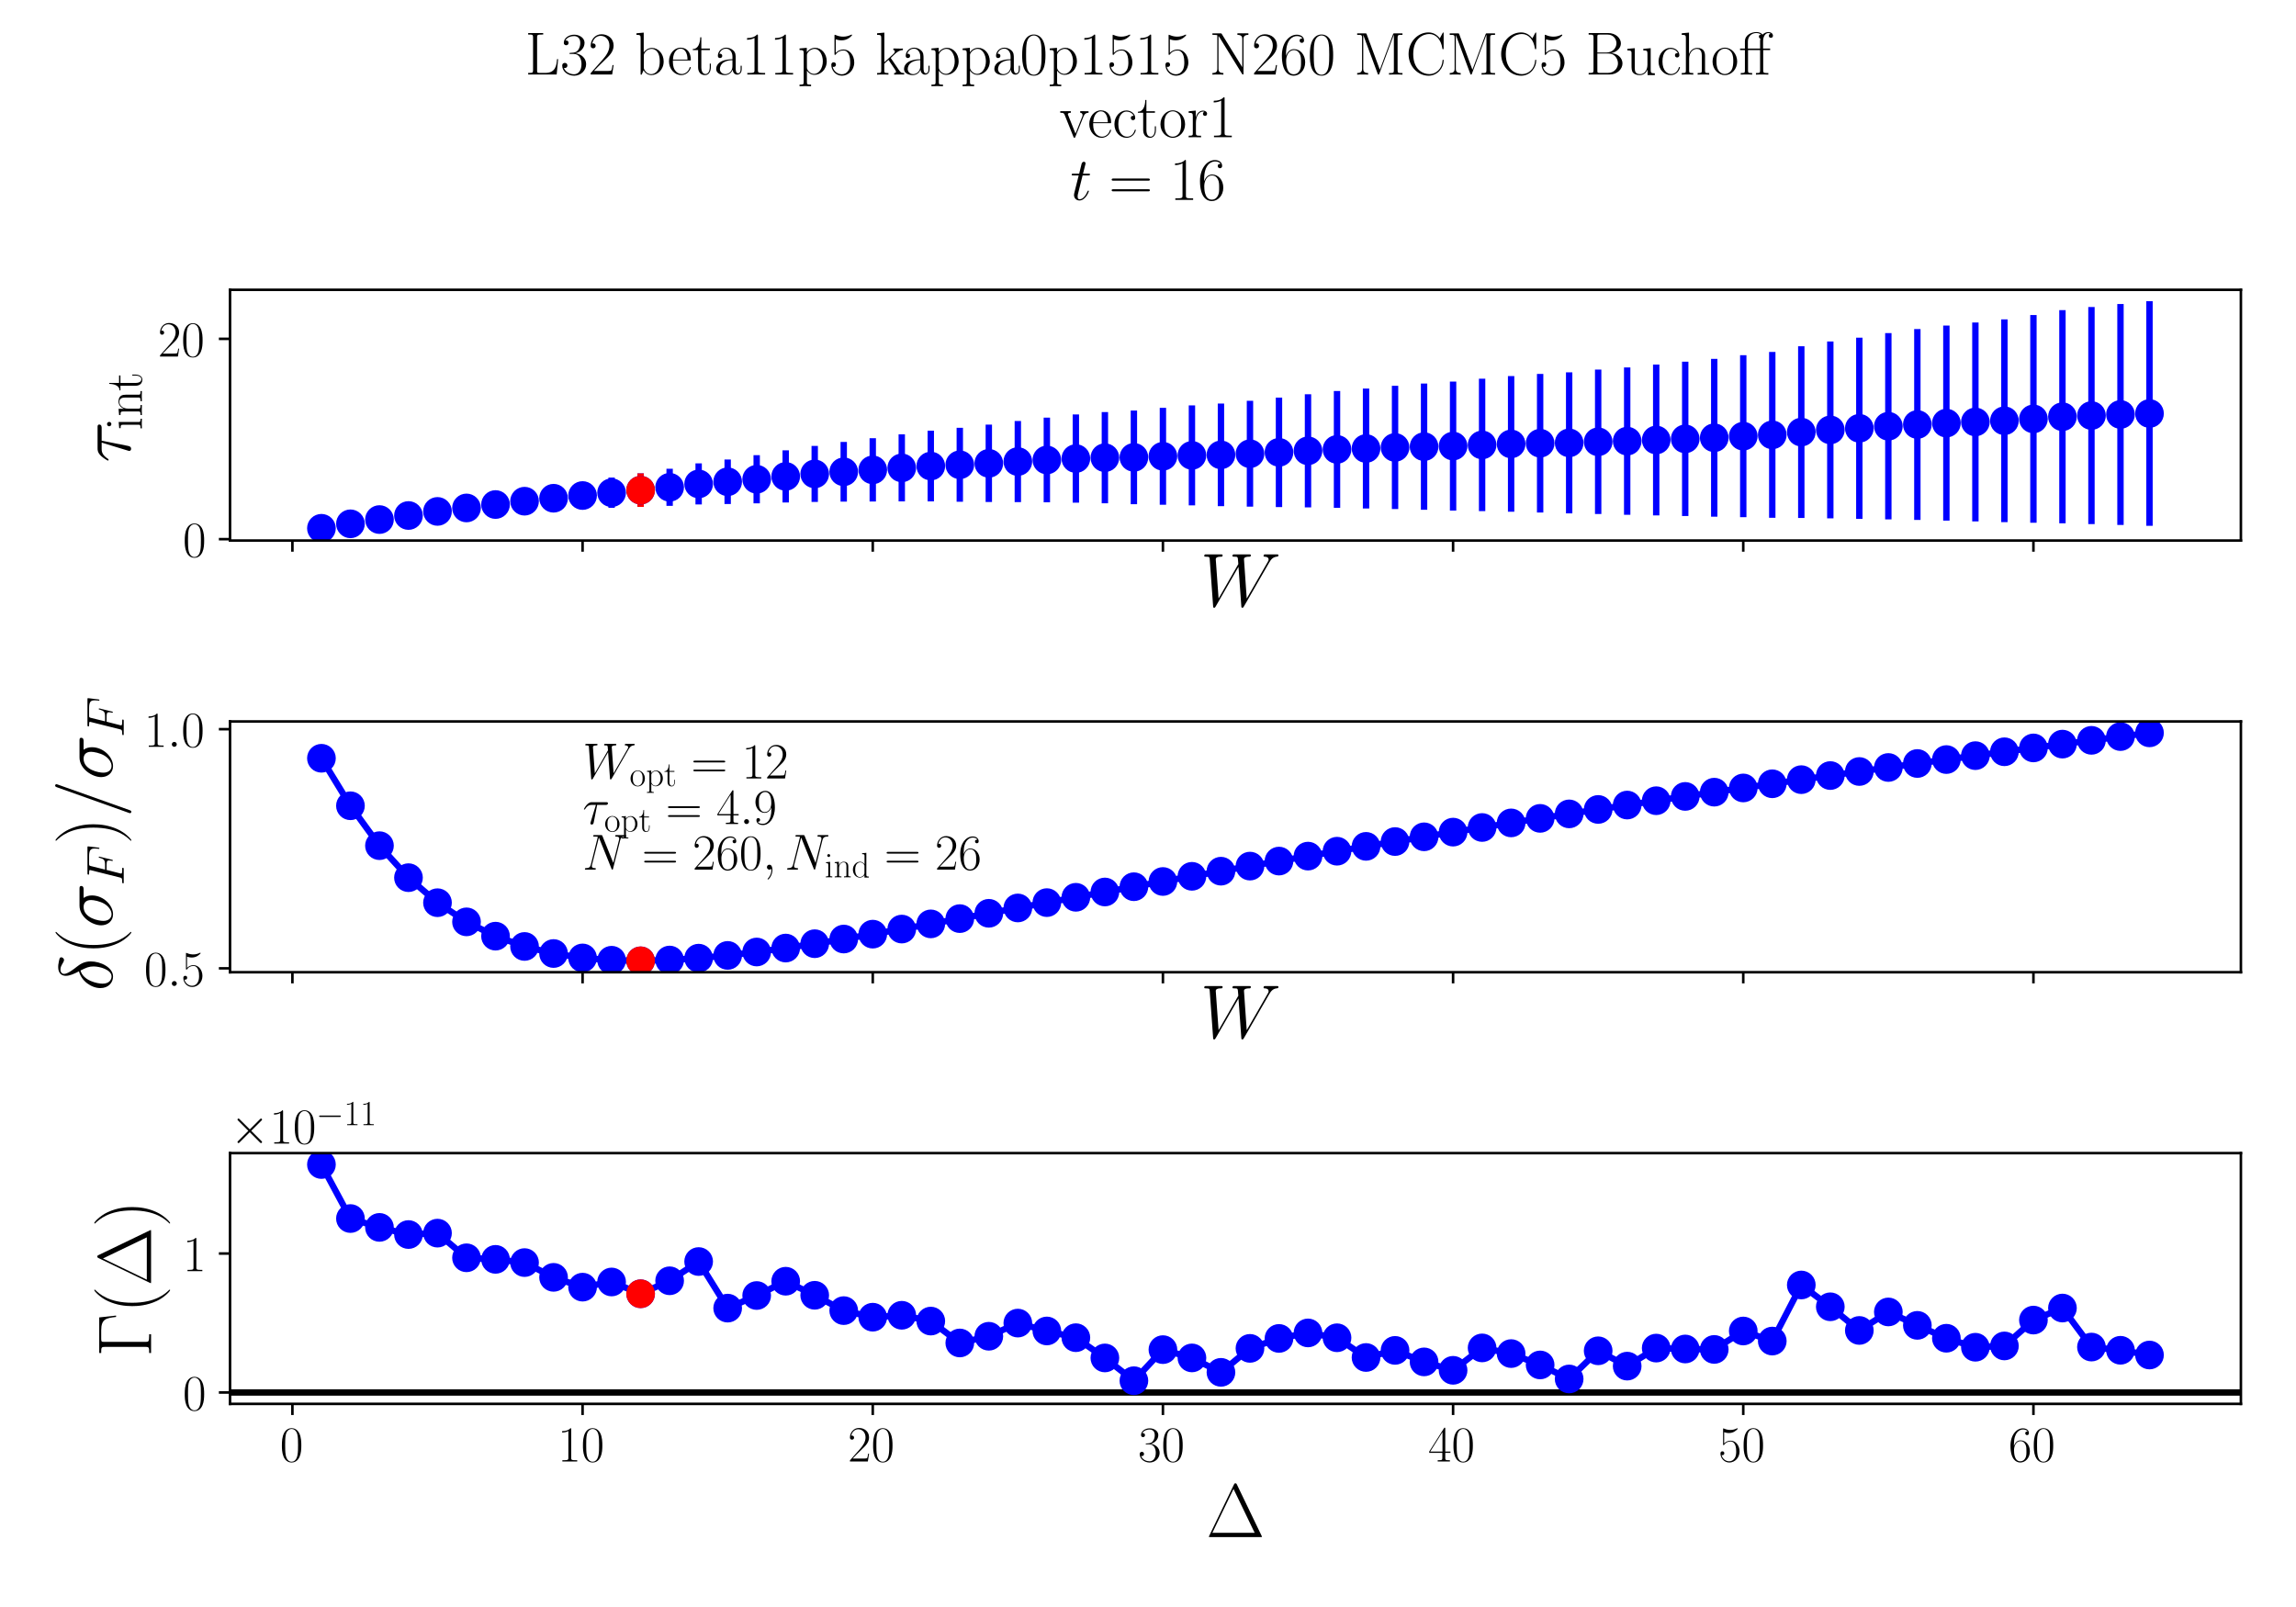 <?xml version="1.0" encoding="utf-8" standalone="no"?>
<!DOCTYPE svg PUBLIC "-//W3C//DTD SVG 1.1//EN"
  "http://www.w3.org/Graphics/SVG/1.1/DTD/svg11.dtd">
<!-- Created with matplotlib (https://matplotlib.org/) -->
<svg height="504pt" version="1.1" viewBox="0 0 720 504" width="720pt" xmlns="http://www.w3.org/2000/svg" xmlns:xlink="http://www.w3.org/1999/xlink">
 <defs>
  <style type="text/css">*{stroke-linecap:butt;stroke-linejoin:round;}</style>
 </defs>
 <g id="figure_1">
  <g id="patch_1">
   <path d="M 0 504 
L 720 504 
L 720 0 
L 0 0 
z
" style="fill:#ffffff;"/>
  </g>
  <g id="axes_1">
   <g id="patch_2">
    <path d="M 72.134 169.529 
L 702.72 169.529 
L 702.72 90.886 
L 72.134 90.886 
z
" style="fill:#ffffff;"/>
   </g>
   <g id="matplotlib.axis_1">
    <g id="xtick_1">
     <g id="line2d_1">
      <defs>
       <path d="M 0 0 
L 0 3.5 
" id="m0f62bde0fe" style="stroke:#000000;stroke-width:0.8;"/>
      </defs>
      <g>
       <use style="stroke:#000000;stroke-width:0.8;" x="91.697" xlink:href="#m0f62bde0fe" y="169.529"/>
      </g>
     </g>
    </g>
    <g id="xtick_2">
     <g id="line2d_2">
      <g>
       <use style="stroke:#000000;stroke-width:0.8;" x="182.691" xlink:href="#m0f62bde0fe" y="169.529"/>
      </g>
     </g>
    </g>
    <g id="xtick_3">
     <g id="line2d_3">
      <g>
       <use style="stroke:#000000;stroke-width:0.8;" x="273.685" xlink:href="#m0f62bde0fe" y="169.529"/>
      </g>
     </g>
    </g>
    <g id="xtick_4">
     <g id="line2d_4">
      <g>
       <use style="stroke:#000000;stroke-width:0.8;" x="364.679" xlink:href="#m0f62bde0fe" y="169.529"/>
      </g>
     </g>
    </g>
    <g id="xtick_5">
     <g id="line2d_5">
      <g>
       <use style="stroke:#000000;stroke-width:0.8;" x="455.672" xlink:href="#m0f62bde0fe" y="169.529"/>
      </g>
     </g>
    </g>
    <g id="xtick_6">
     <g id="line2d_6">
      <g>
       <use style="stroke:#000000;stroke-width:0.8;" x="546.666" xlink:href="#m0f62bde0fe" y="169.529"/>
      </g>
     </g>
    </g>
    <g id="xtick_7">
     <g id="line2d_7">
      <g>
       <use style="stroke:#000000;stroke-width:0.8;" x="637.66" xlink:href="#m0f62bde0fe" y="169.529"/>
      </g>
     </g>
    </g>
    <g id="text_1">
     <!-- $W$ -->
     <g transform="translate(376.375 190.134)scale(0.24 -0.24)">
      <defs>
       <path d="M 90.297 56.969 
C 92.594 60.844 94.797 64.516 100.797 65.125 
C 101.703 65.219 102.594 65.312 102.594 66.906 
C 102.594 68 101.703 68 101.406 68 
C 101.203 68 100.5 68 93.906 68 
C 90.906 68 87.797 68 84.906 68 
C 84.297 68 83.094 68 83.094 66.031 
C 83.094 65.094 83.906 65 84.5 65 
C 86.5 65 89.703 64.406 89.703 61.328 
C 89.703 60.031 89.297 59.328 88.297 57.656 
L 61 10.125 
L 57.406 61.922 
C 57.406 63.109 58.5 65 64.094 65 
C 65.406 65 66.406 65 66.406 66.969 
C 66.406 68 65.406 68 64.906 68 
C 61.406 68 57.703 68 54.094 68 
L 48.906 68 
C 47.406 68 45.594 68 44.094 68 
C 43.5 68 42.297 68 42.297 66.031 
C 42.297 65 43 65 44.703 65 
C 49.297 65 49.297 64.891 49.703 58.938 
L 50 55.359 
L 24.094 10.125 
L 20.406 61.422 
C 20.406 62.531 20.406 65 27.203 65 
C 28.297 65 29.406 65 29.406 66.859 
C 29.406 68 28.5 68 27.906 68 
C 24.406 68 20.703 68 17.094 68 
L 11.906 68 
C 10.406 68 8.594 68 7.094 68 
C 6.5 68 5.297 68 5.297 66.031 
C 5.297 65 6.094 65 7.5 65 
C 12.203 65 12.297 64.391 12.5 61.219 
L 16.906 0.281 
C 17 -1.406 17.094 -2 18.297 -2 
C 19.297 -2 19.5 -1.609 20.406 -0.109 
L 50.203 51.672 
L 53.906 0.281 
C 54 -1.406 54.094 -2 55.297 -2 
C 56.297 -2 56.594 -1.5 57.406 -0.109 
z
" id="CMMI12-87"/>
      </defs>
      <use transform="scale(0.996)" xlink:href="#CMMI12-87"/>
     </g>
    </g>
   </g>
   <g id="matplotlib.axis_2">
    <g id="ytick_1">
     <g id="line2d_8">
      <defs>
       <path d="M 0 0 
L -3.5 0 
" id="m73ed5f5bb0" style="stroke:#000000;stroke-width:0.8;"/>
      </defs>
      <g>
       <use style="stroke:#000000;stroke-width:0.8;" x="72.134" xlink:href="#m73ed5f5bb0" y="169.09"/>
      </g>
     </g>
     <g id="text_2">
      <!-- $\mathdefault{0}$ -->
      <g transform="translate(57.33 174.625)scale(0.16 -0.16)">
       <defs>
        <path d="M 42 31.641 
C 42 37.75 41.906 48.125 37.703 56.109 
C 34 63.109 28.094 65.594 22.906 65.594 
C 18.094 65.594 12 63.406 8.203 56.203 
C 4.203 48.719 3.797 39.438 3.797 31.641 
C 3.797 25.953 3.906 17.281 7 9.672 
C 11.297 -0.609 19 -2 22.906 -2 
C 27.5 -2 34.5 -0.109 38.594 9.375 
C 41.594 16.281 42 24.359 42 31.641 
z
M 22.906 -0.406 
C 16.5 -0.406 12.703 5.078 11.297 12.688 
C 10.203 18.562 10.203 27.156 10.203 32.75 
C 10.203 40.438 10.203 46.828 11.5 52.922 
C 13.406 61.391 19 64 22.906 64 
C 27 64 32.297 61.297 34.203 53.125 
C 35.5 47.438 35.594 40.734 35.594 32.75 
C 35.594 26.25 35.594 18.266 34.406 12.375 
C 32.297 1.484 26.406 -0.406 22.906 -0.406 
z
" id="CMR17-48"/>
       </defs>
       <use transform="scale(0.996)" xlink:href="#CMR17-48"/>
      </g>
     </g>
    </g>
    <g id="ytick_2">
     <g id="line2d_9">
      <g>
       <use style="stroke:#000000;stroke-width:0.8;" x="72.134" xlink:href="#m73ed5f5bb0" y="106.279"/>
      </g>
     </g>
     <g id="text_3">
      <!-- $\mathdefault{20}$ -->
      <g transform="translate(49.526 111.814)scale(0.16 -0.16)">
       <defs>
        <path d="M 41.703 15.453 
L 39.906 15.453 
C 38.906 8.375 38.094 7.172 37.703 6.562 
C 37.203 5.766 30 5.766 28.594 5.766 
L 9.406 5.766 
C 13 9.672 20 16.75 28.5 24.953 
C 34.594 30.734 41.703 37.531 41.703 47.422 
C 41.703 59.219 32.297 66 21.797 66 
C 10.797 66 4.094 56.312 4.094 47.344 
C 4.094 43.438 7 42.938 8.203 42.938 
C 9.203 42.938 12.203 43.547 12.203 47.031 
C 12.203 50.109 9.594 51 8.203 51 
C 7.594 51 7 50.906 6.594 50.703 
C 8.5 59.219 14.297 63.406 20.406 63.406 
C 29.094 63.406 34.797 56.516 34.797 47.422 
C 34.797 38.734 29.703 31.25 24 24.75 
L 4.094 2.281 
L 4.094 0 
L 39.297 0 
z
" id="CMR17-50"/>
       </defs>
       <use transform="scale(0.996)" xlink:href="#CMR17-50"/>
       <use transform="translate(45.69 0)scale(0.996)" xlink:href="#CMR17-48"/>
      </g>
     </g>
    </g>
    <g id="text_4">
     <!-- $\tau_{\mathrm{int}}$ -->
     <g transform="translate(40.875 145.079)rotate(-90)scale(0.24 -0.24)">
      <defs>
       <path d="M 28.703 37.625 
L 45.297 37.625 
C 46.594 37.625 49.906 37.625 49.906 40.812 
C 49.906 43 48 43 46.203 43 
L 18.703 43 
C 16.406 43 13 43 8.406 38.125 
C 5.797 35.234 2.594 29.953 2.594 29.359 
C 2.594 28.766 3.094 28.562 3.703 28.562 
C 4.406 28.562 4.5 28.859 5 29.453 
C 10.203 37.625 15.406 37.625 17.906 37.625 
L 26.203 37.625 
L 15.797 3.484 
C 15.297 1.984 15.297 1.781 15.297 1.484 
C 15.297 0.391 16 -1 18 -1 
C 21.094 -1 21.594 1.688 21.906 3.172 
z
" id="CMMI12-28"/>
       <path d="M 15.5 61.078 
C 15.5 63.266 13.703 65.156 11.406 65.156 
C 9.203 65.156 7.297 63.375 7.297 61.078 
C 7.297 58.891 9.094 57 11.406 57 
C 13.594 57 15.5 58.797 15.5 61.078 
z
M 3.797 42.281 
L 3.797 39.703 
C 9.406 39.703 10.203 39.094 10.203 34.328 
L 10.203 6.672 
C 10.203 2.875 9.797 2.391 3.406 2.391 
L 3.406 -0.203 
C 5.797 0 10.094 0 12.594 0 
C 15 0 19.094 0 21.406 -0.203 
L 21.406 2.391 
C 15.5 2.391 15.297 2.984 15.297 6.562 
L 15.297 43.375 
z
" id="CMR17-105"/>
       <path d="M 41.5 30.203 
C 41.5 35.297 40.5 43.594 28.703 43.594 
C 20.797 43.594 16.703 37.5 15.203 33.5 
L 15.094 33.5 
L 15.094 43.594 
L 3.297 42.5 
L 3.297 39.906 
C 9.203 39.906 10.094 39.297 10.094 34.5 
L 10.094 6.688 
C 10.094 2.875 9.703 2.391 3.297 2.391 
L 3.297 -0.203 
C 5.703 0 10.094 0 12.703 0 
C 15.297 0 19.797 0 22.203 -0.203 
L 22.203 2.391 
C 15.797 2.391 15.406 2.781 15.406 6.688 
L 15.406 25.906 
C 15.406 35.109 21 42 28 42 
C 35.406 42 36.203 35.406 36.203 30.594 
L 36.203 6.688 
C 36.203 2.875 35.797 2.391 29.406 2.391 
L 29.406 -0.203 
C 31.797 0 36.203 0 38.797 0 
C 41.406 0 45.906 0 48.297 -0.203 
L 48.297 2.391 
C 41.906 2.391 41.5 2.781 41.5 6.688 
z
" id="CMR17-110"/>
       <path d="M 15.094 40 
L 29.094 40 
L 29.094 42.578 
L 15.094 42.578 
L 15.094 61 
L 13.297 61 
C 13.094 50.703 9.594 41.688 1.094 41.688 
L 1.094 40 
L 9.797 40 
L 9.797 12.047 
C 9.797 10.156 9.797 -1 21.406 -1 
C 27.297 -1 30.703 4.781 30.703 12.141 
L 30.703 17.812 
L 28.906 17.812 
L 28.906 12.234 
C 28.906 5.375 26.203 0.797 22 0.797 
C 19.094 0.797 15.094 2.781 15.094 11.844 
z
" id="CMR17-116"/>
      </defs>
      <use transform="scale(0.996)" xlink:href="#CMMI12-28"/>
      <use transform="translate(42.364 -14.944)scale(0.697)" xlink:href="#CMR17-105"/>
      <use transform="translate(59.773 -14.944)scale(0.697)" xlink:href="#CMR17-110"/>
      <use transform="translate(93.578 -14.944)scale(0.697)" xlink:href="#CMR17-116"/>
     </g>
    </g>
   </g>
   <g id="LineCollection_1">
    <path clip-path="url(#p2589e690c8)" d="M 100.797 165.955 
L 100.797 165.41 
" style="fill:none;stroke:#0000ff;stroke-width:2;"/>
    <path clip-path="url(#p2589e690c8)" d="M 109.896 164.868 
L 109.896 163.694 
" style="fill:none;stroke:#0000ff;stroke-width:2;"/>
    <path clip-path="url(#p2589e690c8)" d="M 118.996 163.897 
L 118.996 162.004 
" style="fill:none;stroke:#0000ff;stroke-width:2;"/>
    <path clip-path="url(#p2589e690c8)" d="M 128.095 163.023 
L 128.095 160.333 
" style="fill:none;stroke:#0000ff;stroke-width:2;"/>
    <path clip-path="url(#p2589e690c8)" d="M 137.194 162.176 
L 137.194 158.611 
" style="fill:none;stroke:#0000ff;stroke-width:2;"/>
    <path clip-path="url(#p2589e690c8)" d="M 146.294 161.541 
L 146.294 157.076 
" style="fill:none;stroke:#0000ff;stroke-width:2;"/>
    <path clip-path="url(#p2589e690c8)" d="M 155.393 160.943 
L 155.393 155.528 
" style="fill:none;stroke:#0000ff;stroke-width:2;"/>
    <path clip-path="url(#p2589e690c8)" d="M 164.492 160.392 
L 164.492 153.985 
" style="fill:none;stroke:#0000ff;stroke-width:2;"/>
    <path clip-path="url(#p2589e690c8)" d="M 173.592 159.964 
L 173.592 152.558 
" style="fill:none;stroke:#0000ff;stroke-width:2;"/>
    <path clip-path="url(#p2589e690c8)" d="M 182.691 159.618 
L 182.691 151.207 
" style="fill:none;stroke:#0000ff;stroke-width:2;"/>
    <path clip-path="url(#p2589e690c8)" d="M 191.791 159.255 
L 191.791 149.788 
" style="fill:none;stroke:#0000ff;stroke-width:2;"/>
    <path clip-path="url(#p2589e690c8)" d="M 200.89 158.982 
L 200.89 148.47 
" style="fill:none;stroke:#0000ff;stroke-width:2;"/>
    <path clip-path="url(#p2589e690c8)" d="M 209.989 158.645 
L 209.989 147.007 
" style="fill:none;stroke:#0000ff;stroke-width:2;"/>
    <path clip-path="url(#p2589e690c8)" d="M 219.089 158.21 
L 219.089 145.332 
" style="fill:none;stroke:#0000ff;stroke-width:2;"/>
    <path clip-path="url(#p2589e690c8)" d="M 228.188 158.069 
L 228.188 144.113 
" style="fill:none;stroke:#0000ff;stroke-width:2;"/>
    <path clip-path="url(#p2589e690c8)" d="M 237.287 157.865 
L 237.287 142.754 
" style="fill:none;stroke:#0000ff;stroke-width:2;"/>
    <path clip-path="url(#p2589e690c8)" d="M 246.387 157.593 
L 246.387 141.233 
" style="fill:none;stroke:#0000ff;stroke-width:2;"/>
    <path clip-path="url(#p2589e690c8)" d="M 255.486 157.415 
L 255.486 139.844 
" style="fill:none;stroke:#0000ff;stroke-width:2;"/>
    <path clip-path="url(#p2589e690c8)" d="M 264.585 157.333 
L 264.585 138.607 
" style="fill:none;stroke:#0000ff;stroke-width:2;"/>
    <path clip-path="url(#p2589e690c8)" d="M 273.685 157.295 
L 273.685 137.432 
" style="fill:none;stroke:#0000ff;stroke-width:2;"/>
    <path clip-path="url(#p2589e690c8)" d="M 282.784 157.254 
L 282.784 136.228 
" style="fill:none;stroke:#0000ff;stroke-width:2;"/>
    <path clip-path="url(#p2589e690c8)" d="M 291.884 157.251 
L 291.884 135.08 
" style="fill:none;stroke:#0000ff;stroke-width:2;"/>
    <path clip-path="url(#p2589e690c8)" d="M 300.983 157.365 
L 300.983 134.169 
" style="fill:none;stroke:#0000ff;stroke-width:2;"/>
    <path clip-path="url(#p2589e690c8)" d="M 310.082 157.448 
L 310.082 133.179 
" style="fill:none;stroke:#0000ff;stroke-width:2;"/>
    <path clip-path="url(#p2589e690c8)" d="M 319.182 157.472 
L 319.182 132.037 
" style="fill:none;stroke:#0000ff;stroke-width:2;"/>
    <path clip-path="url(#p2589e690c8)" d="M 328.281 157.539 
L 328.281 130.978 
" style="fill:none;stroke:#0000ff;stroke-width:2;"/>
    <path clip-path="url(#p2589e690c8)" d="M 337.38 157.643 
L 337.38 129.991 
" style="fill:none;stroke:#0000ff;stroke-width:2;"/>
    <path clip-path="url(#p2589e690c8)" d="M 346.48 157.84 
L 346.48 129.237 
" style="fill:none;stroke:#0000ff;stroke-width:2;"/>
    <path clip-path="url(#p2589e690c8)" d="M 355.579 158.136 
L 355.579 128.751 
" style="fill:none;stroke:#0000ff;stroke-width:2;"/>
    <path clip-path="url(#p2589e690c8)" d="M 364.679 158.296 
L 364.679 127.901 
" style="fill:none;stroke:#0000ff;stroke-width:2;"/>
    <path clip-path="url(#p2589e690c8)" d="M 373.778 158.492 
L 373.778 127.148 
" style="fill:none;stroke:#0000ff;stroke-width:2;"/>
    <path clip-path="url(#p2589e690c8)" d="M 382.877 158.747 
L 382.877 126.568 
" style="fill:none;stroke:#0000ff;stroke-width:2;"/>
    <path clip-path="url(#p2589e690c8)" d="M 391.977 158.905 
L 391.977 125.699 
" style="fill:none;stroke:#0000ff;stroke-width:2;"/>
    <path clip-path="url(#p2589e690c8)" d="M 401.076 159.028 
L 401.076 124.705 
" style="fill:none;stroke:#0000ff;stroke-width:2;"/>
    <path clip-path="url(#p2589e690c8)" d="M 410.175 159.135 
L 410.175 123.639 
" style="fill:none;stroke:#0000ff;stroke-width:2;"/>
    <path clip-path="url(#p2589e690c8)" d="M 419.275 159.265 
L 419.275 122.627 
" style="fill:none;stroke:#0000ff;stroke-width:2;"/>
    <path clip-path="url(#p2589e690c8)" d="M 428.374 159.47 
L 428.374 121.858 
" style="fill:none;stroke:#0000ff;stroke-width:2;"/>
    <path clip-path="url(#p2589e690c8)" d="M 437.473 159.651 
L 437.473 120.998 
" style="fill:none;stroke:#0000ff;stroke-width:2;"/>
    <path clip-path="url(#p2589e690c8)" d="M 446.573 159.874 
L 446.573 120.283 
" style="fill:none;stroke:#0000ff;stroke-width:2;"/>
    <path clip-path="url(#p2589e690c8)" d="M 455.672 160.125 
L 455.672 119.674 
" style="fill:none;stroke:#0000ff;stroke-width:2;"/>
    <path clip-path="url(#p2589e690c8)" d="M 464.772 160.303 
L 464.772 118.777 
" style="fill:none;stroke:#0000ff;stroke-width:2;"/>
    <path clip-path="url(#p2589e690c8)" d="M 473.871 160.502 
L 473.871 117.951 
" style="fill:none;stroke:#0000ff;stroke-width:2;"/>
    <path clip-path="url(#p2589e690c8)" d="M 482.97 160.738 
L 482.97 117.272 
" style="fill:none;stroke:#0000ff;stroke-width:2;"/>
    <path clip-path="url(#p2589e690c8)" d="M 492.07 161.016 
L 492.07 116.776 
" style="fill:none;stroke:#0000ff;stroke-width:2;"/>
    <path clip-path="url(#p2589e690c8)" d="M 501.169 161.211 
L 501.169 115.909 
" style="fill:none;stroke:#0000ff;stroke-width:2;"/>
    <path clip-path="url(#p2589e690c8)" d="M 510.268 161.451 
L 510.268 115.244 
" style="fill:none;stroke:#0000ff;stroke-width:2;"/>
    <path clip-path="url(#p2589e690c8)" d="M 519.368 161.643 
L 519.368 114.337 
" style="fill:none;stroke:#0000ff;stroke-width:2;"/>
    <path clip-path="url(#p2589e690c8)" d="M 528.467 161.84 
L 528.467 113.439 
" style="fill:none;stroke:#0000ff;stroke-width:2;"/>
    <path clip-path="url(#p2589e690c8)" d="M 537.566 162.041 
L 537.566 112.544 
" style="fill:none;stroke:#0000ff;stroke-width:2;"/>
    <path clip-path="url(#p2589e690c8)" d="M 546.666 162.198 
L 546.666 111.396 
" style="fill:none;stroke:#0000ff;stroke-width:2;"/>
    <path clip-path="url(#p2589e690c8)" d="M 555.765 162.386 
L 555.765 110.379 
" style="fill:none;stroke:#0000ff;stroke-width:2;"/>
    <path clip-path="url(#p2589e690c8)" d="M 564.865 162.443 
L 564.865 108.59 
" style="fill:none;stroke:#0000ff;stroke-width:2;"/>
    <path clip-path="url(#p2589e690c8)" d="M 573.964 162.561 
L 573.964 107.091 
" style="fill:none;stroke:#0000ff;stroke-width:2;"/>
    <path clip-path="url(#p2589e690c8)" d="M 583.063 162.742 
L 583.063 105.91 
" style="fill:none;stroke:#0000ff;stroke-width:2;"/>
    <path clip-path="url(#p2589e690c8)" d="M 592.163 162.887 
L 592.163 104.467 
" style="fill:none;stroke:#0000ff;stroke-width:2;"/>
    <path clip-path="url(#p2589e690c8)" d="M 601.262 163.069 
L 601.262 103.204 
" style="fill:none;stroke:#0000ff;stroke-width:2;"/>
    <path clip-path="url(#p2589e690c8)" d="M 610.361 163.283 
L 610.361 102.114 
" style="fill:none;stroke:#0000ff;stroke-width:2;"/>
    <path clip-path="url(#p2589e690c8)" d="M 619.461 163.521 
L 619.461 101.148 
" style="fill:none;stroke:#0000ff;stroke-width:2;"/>
    <path clip-path="url(#p2589e690c8)" d="M 628.56 163.759 
L 628.56 100.159 
" style="fill:none;stroke:#0000ff;stroke-width:2;"/>
    <path clip-path="url(#p2589e690c8)" d="M 637.66 163.95 
L 637.66 98.801 
" style="fill:none;stroke:#0000ff;stroke-width:2;"/>
    <path clip-path="url(#p2589e690c8)" d="M 646.759 164.124 
L 646.759 97.267 
" style="fill:none;stroke:#0000ff;stroke-width:2;"/>
    <path clip-path="url(#p2589e690c8)" d="M 655.858 164.378 
L 655.858 96.281 
" style="fill:none;stroke:#0000ff;stroke-width:2;"/>
    <path clip-path="url(#p2589e690c8)" d="M 664.958 164.641 
L 664.958 95.338 
" style="fill:none;stroke:#0000ff;stroke-width:2;"/>
    <path clip-path="url(#p2589e690c8)" d="M 674.057 164.914 
L 674.057 94.46 
" style="fill:none;stroke:#0000ff;stroke-width:2;"/>
   </g>
   <g id="LineCollection_2">
    <path clip-path="url(#p2589e690c8)" d="M 200.89 158.982 
L 200.89 148.47 
" style="fill:none;stroke:#ff0000;stroke-width:2;"/>
   </g>
   <g id="line2d_10">
    <defs>
     <path d="M 0 4 
C 1.061 4 2.078 3.579 2.828 2.828 
C 3.579 2.078 4 1.061 4 0 
C 4 -1.061 3.579 -2.078 2.828 -2.828 
C 2.078 -3.579 1.061 -4 0 -4 
C -1.061 -4 -2.078 -3.579 -2.828 -2.828 
C -3.579 -2.078 -4 -1.061 -4 0 
C -4 1.061 -3.579 2.078 -2.828 2.828 
C -2.078 3.579 -1.061 4 0 4 
z
" id="m05641c4916" style="stroke:#0000ff;"/>
    </defs>
    <g clip-path="url(#p2589e690c8)">
     <use style="fill:#0000ff;stroke:#0000ff;" x="100.797" xlink:href="#m05641c4916" y="165.683"/>
     <use style="fill:#0000ff;stroke:#0000ff;" x="109.896" xlink:href="#m05641c4916" y="164.281"/>
     <use style="fill:#0000ff;stroke:#0000ff;" x="118.996" xlink:href="#m05641c4916" y="162.95"/>
     <use style="fill:#0000ff;stroke:#0000ff;" x="128.095" xlink:href="#m05641c4916" y="161.678"/>
     <use style="fill:#0000ff;stroke:#0000ff;" x="137.194" xlink:href="#m05641c4916" y="160.394"/>
     <use style="fill:#0000ff;stroke:#0000ff;" x="146.294" xlink:href="#m05641c4916" y="159.308"/>
     <use style="fill:#0000ff;stroke:#0000ff;" x="155.393" xlink:href="#m05641c4916" y="158.235"/>
     <use style="fill:#0000ff;stroke:#0000ff;" x="164.492" xlink:href="#m05641c4916" y="157.189"/>
     <use style="fill:#0000ff;stroke:#0000ff;" x="173.592" xlink:href="#m05641c4916" y="156.261"/>
     <use style="fill:#0000ff;stroke:#0000ff;" x="182.691" xlink:href="#m05641c4916" y="155.412"/>
     <use style="fill:#0000ff;stroke:#0000ff;" x="191.791" xlink:href="#m05641c4916" y="154.522"/>
     <use style="fill:#0000ff;stroke:#0000ff;" x="200.89" xlink:href="#m05641c4916" y="153.726"/>
     <use style="fill:#0000ff;stroke:#0000ff;" x="209.989" xlink:href="#m05641c4916" y="152.826"/>
     <use style="fill:#0000ff;stroke:#0000ff;" x="219.089" xlink:href="#m05641c4916" y="151.771"/>
     <use style="fill:#0000ff;stroke:#0000ff;" x="228.188" xlink:href="#m05641c4916" y="151.091"/>
     <use style="fill:#0000ff;stroke:#0000ff;" x="237.287" xlink:href="#m05641c4916" y="150.31"/>
     <use style="fill:#0000ff;stroke:#0000ff;" x="246.387" xlink:href="#m05641c4916" y="149.413"/>
     <use style="fill:#0000ff;stroke:#0000ff;" x="255.486" xlink:href="#m05641c4916" y="148.63"/>
     <use style="fill:#0000ff;stroke:#0000ff;" x="264.585" xlink:href="#m05641c4916" y="147.97"/>
     <use style="fill:#0000ff;stroke:#0000ff;" x="273.685" xlink:href="#m05641c4916" y="147.363"/>
     <use style="fill:#0000ff;stroke:#0000ff;" x="282.784" xlink:href="#m05641c4916" y="146.741"/>
     <use style="fill:#0000ff;stroke:#0000ff;" x="291.884" xlink:href="#m05641c4916" y="146.166"/>
     <use style="fill:#0000ff;stroke:#0000ff;" x="300.983" xlink:href="#m05641c4916" y="145.767"/>
     <use style="fill:#0000ff;stroke:#0000ff;" x="310.082" xlink:href="#m05641c4916" y="145.314"/>
     <use style="fill:#0000ff;stroke:#0000ff;" x="319.182" xlink:href="#m05641c4916" y="144.754"/>
     <use style="fill:#0000ff;stroke:#0000ff;" x="328.281" xlink:href="#m05641c4916" y="144.259"/>
     <use style="fill:#0000ff;stroke:#0000ff;" x="337.38" xlink:href="#m05641c4916" y="143.817"/>
     <use style="fill:#0000ff;stroke:#0000ff;" x="346.48" xlink:href="#m05641c4916" y="143.539"/>
     <use style="fill:#0000ff;stroke:#0000ff;" x="355.579" xlink:href="#m05641c4916" y="143.444"/>
     <use style="fill:#0000ff;stroke:#0000ff;" x="364.679" xlink:href="#m05641c4916" y="143.099"/>
     <use style="fill:#0000ff;stroke:#0000ff;" x="373.778" xlink:href="#m05641c4916" y="142.82"/>
     <use style="fill:#0000ff;stroke:#0000ff;" x="382.877" xlink:href="#m05641c4916" y="142.658"/>
     <use style="fill:#0000ff;stroke:#0000ff;" x="391.977" xlink:href="#m05641c4916" y="142.302"/>
     <use style="fill:#0000ff;stroke:#0000ff;" x="401.076" xlink:href="#m05641c4916" y="141.867"/>
     <use style="fill:#0000ff;stroke:#0000ff;" x="410.175" xlink:href="#m05641c4916" y="141.387"/>
     <use style="fill:#0000ff;stroke:#0000ff;" x="419.275" xlink:href="#m05641c4916" y="140.946"/>
     <use style="fill:#0000ff;stroke:#0000ff;" x="428.374" xlink:href="#m05641c4916" y="140.664"/>
     <use style="fill:#0000ff;stroke:#0000ff;" x="437.473" xlink:href="#m05641c4916" y="140.325"/>
     <use style="fill:#0000ff;stroke:#0000ff;" x="446.573" xlink:href="#m05641c4916" y="140.078"/>
     <use style="fill:#0000ff;stroke:#0000ff;" x="455.672" xlink:href="#m05641c4916" y="139.899"/>
     <use style="fill:#0000ff;stroke:#0000ff;" x="464.772" xlink:href="#m05641c4916" y="139.54"/>
     <use style="fill:#0000ff;stroke:#0000ff;" x="473.871" xlink:href="#m05641c4916" y="139.227"/>
     <use style="fill:#0000ff;stroke:#0000ff;" x="482.97" xlink:href="#m05641c4916" y="139.005"/>
     <use style="fill:#0000ff;stroke:#0000ff;" x="492.07" xlink:href="#m05641c4916" y="138.896"/>
     <use style="fill:#0000ff;stroke:#0000ff;" x="501.169" xlink:href="#m05641c4916" y="138.56"/>
     <use style="fill:#0000ff;stroke:#0000ff;" x="510.268" xlink:href="#m05641c4916" y="138.348"/>
     <use style="fill:#0000ff;stroke:#0000ff;" x="519.368" xlink:href="#m05641c4916" y="137.99"/>
     <use style="fill:#0000ff;stroke:#0000ff;" x="528.467" xlink:href="#m05641c4916" y="137.64"/>
     <use style="fill:#0000ff;stroke:#0000ff;" x="537.566" xlink:href="#m05641c4916" y="137.293"/>
     <use style="fill:#0000ff;stroke:#0000ff;" x="546.666" xlink:href="#m05641c4916" y="136.797"/>
     <use style="fill:#0000ff;stroke:#0000ff;" x="555.765" xlink:href="#m05641c4916" y="136.383"/>
     <use style="fill:#0000ff;stroke:#0000ff;" x="564.865" xlink:href="#m05641c4916" y="135.516"/>
     <use style="fill:#0000ff;stroke:#0000ff;" x="573.964" xlink:href="#m05641c4916" y="134.826"/>
     <use style="fill:#0000ff;stroke:#0000ff;" x="583.063" xlink:href="#m05641c4916" y="134.326"/>
     <use style="fill:#0000ff;stroke:#0000ff;" x="592.163" xlink:href="#m05641c4916" y="133.677"/>
     <use style="fill:#0000ff;stroke:#0000ff;" x="601.262" xlink:href="#m05641c4916" y="133.136"/>
     <use style="fill:#0000ff;stroke:#0000ff;" x="610.361" xlink:href="#m05641c4916" y="132.699"/>
     <use style="fill:#0000ff;stroke:#0000ff;" x="619.461" xlink:href="#m05641c4916" y="132.334"/>
     <use style="fill:#0000ff;stroke:#0000ff;" x="628.56" xlink:href="#m05641c4916" y="131.959"/>
     <use style="fill:#0000ff;stroke:#0000ff;" x="637.66" xlink:href="#m05641c4916" y="131.376"/>
     <use style="fill:#0000ff;stroke:#0000ff;" x="646.759" xlink:href="#m05641c4916" y="130.695"/>
     <use style="fill:#0000ff;stroke:#0000ff;" x="655.858" xlink:href="#m05641c4916" y="130.329"/>
     <use style="fill:#0000ff;stroke:#0000ff;" x="664.958" xlink:href="#m05641c4916" y="129.989"/>
     <use style="fill:#0000ff;stroke:#0000ff;" x="674.057" xlink:href="#m05641c4916" y="129.687"/>
    </g>
   </g>
   <g id="line2d_11">
    <defs>
     <path d="M 0 4 
C 1.061 4 2.078 3.579 2.828 2.828 
C 3.579 2.078 4 1.061 4 0 
C 4 -1.061 3.579 -2.078 2.828 -2.828 
C 2.078 -3.579 1.061 -4 0 -4 
C -1.061 -4 -2.078 -3.579 -2.828 -2.828 
C -3.579 -2.078 -4 -1.061 -4 0 
C -4 1.061 -3.579 2.078 -2.828 2.828 
C -2.078 3.579 -1.061 4 0 4 
z
" id="m937a2f9f86" style="stroke:#ff0000;"/>
    </defs>
    <g clip-path="url(#p2589e690c8)">
     <use style="fill:#ff0000;stroke:#ff0000;" x="200.89" xlink:href="#m937a2f9f86" y="153.726"/>
    </g>
   </g>
   <g id="patch_3">
    <path d="M 72.134 169.529 
L 72.134 90.886 
" style="fill:none;stroke:#000000;stroke-linecap:square;stroke-linejoin:miter;stroke-width:0.8;"/>
   </g>
   <g id="patch_4">
    <path d="M 702.72 169.529 
L 702.72 90.886 
" style="fill:none;stroke:#000000;stroke-linecap:square;stroke-linejoin:miter;stroke-width:0.8;"/>
   </g>
   <g id="patch_5">
    <path d="M 72.134 169.529 
L 702.72 169.529 
" style="fill:none;stroke:#000000;stroke-linecap:square;stroke-linejoin:miter;stroke-width:0.8;"/>
   </g>
   <g id="patch_6">
    <path d="M 72.134 90.886 
L 702.72 90.886 
" style="fill:none;stroke:#000000;stroke-linecap:square;stroke-linejoin:miter;stroke-width:0.8;"/>
   </g>
  </g>
  <g id="axes_2">
   <g id="patch_7">
    <path d="M 72.134 304.913 
L 702.72 304.913 
L 702.72 226.269 
L 72.134 226.269 
z
" style="fill:#ffffff;"/>
   </g>
   <g id="matplotlib.axis_3">
    <g id="xtick_8">
     <g id="line2d_12">
      <g>
       <use style="stroke:#000000;stroke-width:0.8;" x="91.697" xlink:href="#m0f62bde0fe" y="304.913"/>
      </g>
     </g>
    </g>
    <g id="xtick_9">
     <g id="line2d_13">
      <g>
       <use style="stroke:#000000;stroke-width:0.8;" x="182.691" xlink:href="#m0f62bde0fe" y="304.913"/>
      </g>
     </g>
    </g>
    <g id="xtick_10">
     <g id="line2d_14">
      <g>
       <use style="stroke:#000000;stroke-width:0.8;" x="273.685" xlink:href="#m0f62bde0fe" y="304.913"/>
      </g>
     </g>
    </g>
    <g id="xtick_11">
     <g id="line2d_15">
      <g>
       <use style="stroke:#000000;stroke-width:0.8;" x="364.679" xlink:href="#m0f62bde0fe" y="304.913"/>
      </g>
     </g>
    </g>
    <g id="xtick_12">
     <g id="line2d_16">
      <g>
       <use style="stroke:#000000;stroke-width:0.8;" x="455.672" xlink:href="#m0f62bde0fe" y="304.913"/>
      </g>
     </g>
    </g>
    <g id="xtick_13">
     <g id="line2d_17">
      <g>
       <use style="stroke:#000000;stroke-width:0.8;" x="546.666" xlink:href="#m0f62bde0fe" y="304.913"/>
      </g>
     </g>
    </g>
    <g id="xtick_14">
     <g id="line2d_18">
      <g>
       <use style="stroke:#000000;stroke-width:0.8;" x="637.66" xlink:href="#m0f62bde0fe" y="304.913"/>
      </g>
     </g>
    </g>
    <g id="text_5">
     <!-- $W$ -->
     <g transform="translate(376.375 325.517)scale(0.24 -0.24)">
      <use transform="scale(0.996)" xlink:href="#CMMI12-87"/>
     </g>
    </g>
   </g>
   <g id="matplotlib.axis_4">
    <g id="ytick_3">
     <g id="line2d_19">
      <g>
       <use style="stroke:#000000;stroke-width:0.8;" x="72.134" xlink:href="#m73ed5f5bb0" y="303.694"/>
      </g>
     </g>
     <g id="text_6">
      <!-- $\mathdefault{0.5}$ -->
      <g transform="translate(45.19 309.229)scale(0.16 -0.16)">
       <defs>
        <path d="M 18.406 4.797 
C 18.406 7.688 16 9.672 13.594 9.672 
C 10.703 9.672 8.703 7.281 8.703 4.891 
C 8.703 2 11.094 0 13.5 0 
C 16.406 0 18.406 2.391 18.406 4.797 
z
" id="CMMI12-58"/>
        <path d="M 11.406 57.688 
C 12.406 57.281 16.5 56 20.703 56 
C 30 56 35.094 61.109 38 64.062 
C 38 64.953 38 65.5 37.406 65.5 
C 37.297 65.5 37.094 65.5 36.297 65.047 
C 32.797 63.406 28.703 62.078 23.703 62.078 
C 20.703 62.078 16.203 62.484 11.297 64.672 
C 10.203 65.172 10 65.172 9.906 65.172 
C 9.406 65.172 9.297 65.062 9.297 63.078 
L 9.297 34.422 
C 9.297 32.641 9.297 32.141 10.297 32.141 
C 10.797 32.141 11 32.344 11.5 33.031 
C 14.703 37.516 19.094 39.406 24.094 39.406 
C 27.594 39.406 35.094 37.219 35.094 20.141 
C 35.094 16.953 35.094 11.172 32.094 6.578 
C 29.594 2.484 25.703 0.391 21.406 0.391 
C 14.797 0.391 8.094 5 6.297 12.719 
C 6.703 12.609 7.5 12.422 7.906 12.422 
C 9.203 12.422 11.703 13.125 11.703 16.219 
C 11.703 18.906 9.797 20 7.906 20 
C 5.594 20 4.094 18.594 4.094 15.797 
C 4.094 7.094 11 -2 21.594 -2 
C 31.906 -2 41.703 6.875 41.703 19.75 
C 41.703 31.719 33.906 41 24.203 41 
C 19.094 41 14.797 39.109 11.406 35.531 
z
" id="CMR17-53"/>
       </defs>
       <use transform="scale(0.996)" xlink:href="#CMR17-48"/>
       <use transform="translate(45.69 0)scale(0.996)" xlink:href="#CMMI12-58"/>
       <use transform="translate(72.788 0)scale(0.996)" xlink:href="#CMR17-53"/>
      </g>
     </g>
    </g>
    <g id="ytick_4">
     <g id="line2d_20">
      <g>
       <use style="stroke:#000000;stroke-width:0.8;" x="72.134" xlink:href="#m73ed5f5bb0" y="228.685"/>
      </g>
     </g>
     <g id="text_7">
      <!-- $\mathdefault{1.0}$ -->
      <g transform="translate(45.19 234.22)scale(0.16 -0.16)">
       <defs>
        <path d="M 26.594 63.406 
C 26.594 65.5 26.5 65.5 25.094 65.5 
C 21.203 61.188 15.297 59.797 9.703 59.797 
C 9.406 59.797 8.906 59.797 8.797 59.5 
C 8.703 59.297 8.703 59.094 8.703 57 
C 11.797 57 17 57.594 21 59.984 
L 21 7.203 
C 21 3.688 20.797 2.5 12.203 2.5 
L 9.203 2.5 
L 9.203 0 
C 14 0 19 0 23.797 0 
C 28.594 0 33.594 0 38.406 0 
L 38.406 2.5 
L 35.406 2.5 
C 26.797 2.5 26.594 3.594 26.594 7.156 
z
" id="CMR17-49"/>
       </defs>
       <use transform="scale(0.996)" xlink:href="#CMR17-49"/>
       <use transform="translate(45.69 0)scale(0.996)" xlink:href="#CMMI12-58"/>
       <use transform="translate(72.788 0)scale(0.996)" xlink:href="#CMR17-48"/>
      </g>
     </g>
    </g>
    <g id="text_8">
     <!-- $\delta(\sigma_F)/\sigma_F$ -->
     <g transform="translate(35.213 310.847)rotate(-90)scale(0.24 -0.24)">
      <defs>
       <path d="M 26 43.672 
C 13.203 40.578 4 27.312 4 15.641 
C 4 4.984 11.203 -1 19.203 -1 
C 31 -1 39 15.156 39 28.406 
C 39 37.375 34.797 42.875 32.297 46.156 
C 28.594 50.844 22.594 58.531 22.594 63.312 
C 22.594 65.016 23.906 68 28.297 68 
C 31.406 68 33.297 66.906 36.297 65.203 
C 37.203 64.594 39.5 63.312 40.797 63.312 
C 42.906 63.312 44.406 65.391 44.406 66.984 
C 44.406 68.891 42.906 69.188 39.406 69.984 
C 34.703 70.984 33.297 70.984 31.594 70.984 
C 29.906 70.984 20.094 70.984 20.094 60.812 
C 20.094 55.922 22.594 50.25 26 43.672 
z
M 27.094 41.703 
C 30.906 33.828 32.406 30.844 32.406 24.375 
C 32.406 16.609 28.203 0.984 19.297 0.984 
C 15.406 0.984 9.797 3.578 9.797 12.828 
C 9.797 19.297 13.5 38.109 27.094 41.703 
z
" id="CMMI12-14"/>
       <path d="M 30.594 -24.391 
C 30.594 -24.297 30.594 -24.094 30.297 -23.797 
C 25.703 -19.125 13.406 -6.359 13.406 24.703 
C 13.406 55.766 25.5 68.422 30.406 73.391 
C 30.406 73.5 30.594 73.703 30.594 74 
C 30.594 74.297 30.297 74.5 29.906 74.5 
C 28.797 74.5 20.297 67.125 15.406 56.156 
C 10.406 45.109 9 34.359 9 24.812 
C 9 17.625 9.703 5.484 15.703 -7.359 
C 20.5 -17.734 28.703 -25 29.906 -25 
C 30.406 -25 30.594 -24.797 30.594 -24.391 
z
" id="CMR17-40"/>
       <path d="M 50.797 37.625 
C 52.094 37.625 55.406 37.625 55.406 40.812 
C 55.406 43 53.5 43 51.703 43 
L 29.594 43 
C 14.594 43 3.797 26.344 3.797 14.562 
C 3.797 6.094 9.297 -1 18.297 -1 
C 30.094 -1 43 11.672 43 26.641 
C 43 30.531 42.094 34.312 39.703 37.625 
z
M 18.406 1 
C 13.297 1 9.594 4.891 9.594 11.781 
C 9.594 17.766 13.203 37.625 27.906 37.625 
C 32.203 37.625 37 35.531 37 27.828 
C 37 24.344 35.406 15.953 31.906 10.188 
C 28.297 4.297 22.906 1 18.406 1 
z
" id="CMMI12-27"/>
       <path d="M 29.703 32.109 
L 39.297 32.109 
C 46.906 32.109 47.5 30.406 47.5 27.516 
C 47.5 26.219 47.297 24.828 46.797 22.625 
C 46.594 22.234 46.5 21.734 46.5 21.531 
C 46.5 20.828 46.906 20.438 47.594 20.438 
C 48.406 20.438 48.5 20.828 48.906 22.422 
L 54.703 45.859 
C 54.703 46.266 54.406 46.859 53.703 46.859 
C 52.797 46.859 52.703 46.469 52.297 44.734 
C 50.203 37.125 48.203 35 39.5 35 
L 30.406 35 
L 36.906 61.344 
C 37.797 64.906 38 64.906 42.094 64.906 
L 55.5 64.906 
C 68 64.906 69.797 61.219 69.797 54.125 
C 69.797 53.531 69.797 51.328 69.5 48.734 
C 69.406 48.344 69.203 47.047 69.203 46.641 
C 69.203 45.844 69.703 45.547 70.297 45.547 
C 71 45.547 71.406 45.953 71.594 47.734 
L 73.703 65.219 
C 73.703 65.547 73.906 66.609 73.906 66.828 
C 73.906 68 73 68 71.203 68 
L 23.797 68 
C 21.906 68 20.906 68 20.906 66.078 
C 20.906 64.906 21.594 64.906 23.297 64.906 
C 29.5 64.906 29.5 64.266 29.5 63.281 
C 29.5 62.781 29.406 62.375 29.094 61.281 
L 15.594 7.391 
C 14.703 3.891 14.5 2.891 7.5 2.891 
C 5.594 2.891 4.594 2.891 4.594 1.094 
C 4.594 0 5.5 0 6.094 0 
C 8 0 10 0 11.906 0 
L 24.906 0 
C 27.094 0 29.5 0 31.703 0 
C 32.594 0 33.797 0 33.797 1.797 
C 33.797 2.891 33.203 2.891 31 2.891 
C 23.094 2.891 22.906 3.578 22.906 5.062 
C 22.906 5.562 23.094 6.344 23.297 7.016 
z
" id="CMMI12-70"/>
       <path d="M 26.297 24.703 
C 26.297 31.875 25.594 44.016 19.594 56.859 
C 14.797 67.234 6.594 74.5 5.406 74.5 
C 5.094 74.5 4.703 74.391 4.703 73.891 
C 4.703 73.703 4.797 73.594 4.906 73.391 
C 9.703 68.406 21.906 55.75 21.906 24.75 
C 21.906 -6.359 9.797 -19.016 4.906 -24.016 
C 4.797 -24.203 4.703 -24.312 4.703 -24.5 
C 4.703 -25 5.094 -25 5.406 -25 
C 6.5 -25 15 -17.625 19.906 -6.656 
C 24.906 4.391 26.297 15.141 26.297 24.703 
z
" id="CMR17-41"/>
       <path d="M 42.906 71.281 
C 42.906 71.391 43.5 72.906 43.5 73.094 
C 43.5 74.297 42.5 75 41.703 75 
C 41.203 75 40.297 75 39.5 72.797 
L 6 -21.297 
C 6 -21.406 5.406 -22.891 5.406 -23.094 
C 5.406 -24.297 6.406 -25 7.203 -25 
C 7.797 -25 8.703 -24.891 9.406 -22.797 
z
" id="CMMI12-61"/>
      </defs>
      <use transform="scale(0.996)" xlink:href="#CMMI12-14"/>
      <use transform="translate(46.941 0)scale(0.996)" xlink:href="#CMR17-40"/>
      <use transform="translate(82.222 0)scale(0.996)" xlink:href="#CMMI12-27"/>
      <use transform="translate(137.668 -14.944)scale(0.697)" xlink:href="#CMMI12-70"/>
      <use transform="translate(191.853 0)scale(0.996)" xlink:href="#CMR17-41"/>
      <use transform="translate(227.134 0)scale(0.996)" xlink:href="#CMMI12-61"/>
      <use transform="translate(275.909 0)scale(0.996)" xlink:href="#CMMI12-27"/>
      <use transform="translate(331.354 -14.944)scale(0.697)" xlink:href="#CMMI12-70"/>
     </g>
    </g>
   </g>
   <g id="line2d_21">
    <path clip-path="url(#pae7676e53f)" d="M 100.797 237.813 
L 109.896 252.712 
L 118.996 265.226 
L 128.095 275.261 
L 137.194 283.112 
L 146.294 289.121 
L 155.393 293.604 
L 164.492 296.836 
L 173.592 299.049 
L 182.691 300.435 
L 191.791 301.155 
L 200.89 301.338 
L 209.989 301.092 
L 219.089 300.505 
L 228.188 299.646 
L 237.287 298.575 
L 246.387 297.338 
L 255.486 295.973 
L 264.585 294.509 
L 273.685 292.973 
L 282.784 291.383 
L 291.884 289.755 
L 300.983 288.103 
L 310.082 286.435 
L 319.182 284.761 
L 328.281 283.086 
L 337.38 281.415 
L 346.48 279.752 
L 355.579 278.1 
L 364.679 276.46 
L 373.778 274.836 
L 382.877 273.227 
L 391.977 271.635 
L 401.076 270.06 
L 410.175 268.503 
L 419.275 266.963 
L 428.374 265.441 
L 437.473 263.936 
L 446.573 262.448 
L 455.672 260.977 
L 464.772 259.523 
L 473.871 258.085 
L 482.97 256.663 
L 492.07 255.257 
L 501.169 253.866 
L 510.268 252.489 
L 519.368 251.127 
L 528.467 249.779 
L 537.566 248.445 
L 546.666 247.123 
L 555.765 245.815 
L 564.865 244.52 
L 573.964 243.236 
L 583.063 241.965 
L 592.163 240.705 
L 601.262 239.456 
L 610.361 238.219 
L 619.461 236.992 
L 628.56 235.776 
L 637.66 234.57 
L 646.759 233.374 
L 655.858 232.188 
L 664.958 231.011 
L 674.057 229.844 
" style="fill:none;stroke:#0000ff;stroke-linecap:square;stroke-width:2;"/>
    <g clip-path="url(#pae7676e53f)">
     <use style="fill:#0000ff;stroke:#0000ff;" x="100.797" xlink:href="#m05641c4916" y="237.813"/>
     <use style="fill:#0000ff;stroke:#0000ff;" x="109.896" xlink:href="#m05641c4916" y="252.712"/>
     <use style="fill:#0000ff;stroke:#0000ff;" x="118.996" xlink:href="#m05641c4916" y="265.226"/>
     <use style="fill:#0000ff;stroke:#0000ff;" x="128.095" xlink:href="#m05641c4916" y="275.261"/>
     <use style="fill:#0000ff;stroke:#0000ff;" x="137.194" xlink:href="#m05641c4916" y="283.112"/>
     <use style="fill:#0000ff;stroke:#0000ff;" x="146.294" xlink:href="#m05641c4916" y="289.121"/>
     <use style="fill:#0000ff;stroke:#0000ff;" x="155.393" xlink:href="#m05641c4916" y="293.604"/>
     <use style="fill:#0000ff;stroke:#0000ff;" x="164.492" xlink:href="#m05641c4916" y="296.836"/>
     <use style="fill:#0000ff;stroke:#0000ff;" x="173.592" xlink:href="#m05641c4916" y="299.049"/>
     <use style="fill:#0000ff;stroke:#0000ff;" x="182.691" xlink:href="#m05641c4916" y="300.435"/>
     <use style="fill:#0000ff;stroke:#0000ff;" x="191.791" xlink:href="#m05641c4916" y="301.155"/>
     <use style="fill:#0000ff;stroke:#0000ff;" x="200.89" xlink:href="#m05641c4916" y="301.338"/>
     <use style="fill:#0000ff;stroke:#0000ff;" x="209.989" xlink:href="#m05641c4916" y="301.092"/>
     <use style="fill:#0000ff;stroke:#0000ff;" x="219.089" xlink:href="#m05641c4916" y="300.505"/>
     <use style="fill:#0000ff;stroke:#0000ff;" x="228.188" xlink:href="#m05641c4916" y="299.646"/>
     <use style="fill:#0000ff;stroke:#0000ff;" x="237.287" xlink:href="#m05641c4916" y="298.575"/>
     <use style="fill:#0000ff;stroke:#0000ff;" x="246.387" xlink:href="#m05641c4916" y="297.338"/>
     <use style="fill:#0000ff;stroke:#0000ff;" x="255.486" xlink:href="#m05641c4916" y="295.973"/>
     <use style="fill:#0000ff;stroke:#0000ff;" x="264.585" xlink:href="#m05641c4916" y="294.509"/>
     <use style="fill:#0000ff;stroke:#0000ff;" x="273.685" xlink:href="#m05641c4916" y="292.973"/>
     <use style="fill:#0000ff;stroke:#0000ff;" x="282.784" xlink:href="#m05641c4916" y="291.383"/>
     <use style="fill:#0000ff;stroke:#0000ff;" x="291.884" xlink:href="#m05641c4916" y="289.755"/>
     <use style="fill:#0000ff;stroke:#0000ff;" x="300.983" xlink:href="#m05641c4916" y="288.103"/>
     <use style="fill:#0000ff;stroke:#0000ff;" x="310.082" xlink:href="#m05641c4916" y="286.435"/>
     <use style="fill:#0000ff;stroke:#0000ff;" x="319.182" xlink:href="#m05641c4916" y="284.761"/>
     <use style="fill:#0000ff;stroke:#0000ff;" x="328.281" xlink:href="#m05641c4916" y="283.086"/>
     <use style="fill:#0000ff;stroke:#0000ff;" x="337.38" xlink:href="#m05641c4916" y="281.415"/>
     <use style="fill:#0000ff;stroke:#0000ff;" x="346.48" xlink:href="#m05641c4916" y="279.752"/>
     <use style="fill:#0000ff;stroke:#0000ff;" x="355.579" xlink:href="#m05641c4916" y="278.1"/>
     <use style="fill:#0000ff;stroke:#0000ff;" x="364.679" xlink:href="#m05641c4916" y="276.46"/>
     <use style="fill:#0000ff;stroke:#0000ff;" x="373.778" xlink:href="#m05641c4916" y="274.836"/>
     <use style="fill:#0000ff;stroke:#0000ff;" x="382.877" xlink:href="#m05641c4916" y="273.227"/>
     <use style="fill:#0000ff;stroke:#0000ff;" x="391.977" xlink:href="#m05641c4916" y="271.635"/>
     <use style="fill:#0000ff;stroke:#0000ff;" x="401.076" xlink:href="#m05641c4916" y="270.06"/>
     <use style="fill:#0000ff;stroke:#0000ff;" x="410.175" xlink:href="#m05641c4916" y="268.503"/>
     <use style="fill:#0000ff;stroke:#0000ff;" x="419.275" xlink:href="#m05641c4916" y="266.963"/>
     <use style="fill:#0000ff;stroke:#0000ff;" x="428.374" xlink:href="#m05641c4916" y="265.441"/>
     <use style="fill:#0000ff;stroke:#0000ff;" x="437.473" xlink:href="#m05641c4916" y="263.936"/>
     <use style="fill:#0000ff;stroke:#0000ff;" x="446.573" xlink:href="#m05641c4916" y="262.448"/>
     <use style="fill:#0000ff;stroke:#0000ff;" x="455.672" xlink:href="#m05641c4916" y="260.977"/>
     <use style="fill:#0000ff;stroke:#0000ff;" x="464.772" xlink:href="#m05641c4916" y="259.523"/>
     <use style="fill:#0000ff;stroke:#0000ff;" x="473.871" xlink:href="#m05641c4916" y="258.085"/>
     <use style="fill:#0000ff;stroke:#0000ff;" x="482.97" xlink:href="#m05641c4916" y="256.663"/>
     <use style="fill:#0000ff;stroke:#0000ff;" x="492.07" xlink:href="#m05641c4916" y="255.257"/>
     <use style="fill:#0000ff;stroke:#0000ff;" x="501.169" xlink:href="#m05641c4916" y="253.866"/>
     <use style="fill:#0000ff;stroke:#0000ff;" x="510.268" xlink:href="#m05641c4916" y="252.489"/>
     <use style="fill:#0000ff;stroke:#0000ff;" x="519.368" xlink:href="#m05641c4916" y="251.127"/>
     <use style="fill:#0000ff;stroke:#0000ff;" x="528.467" xlink:href="#m05641c4916" y="249.779"/>
     <use style="fill:#0000ff;stroke:#0000ff;" x="537.566" xlink:href="#m05641c4916" y="248.445"/>
     <use style="fill:#0000ff;stroke:#0000ff;" x="546.666" xlink:href="#m05641c4916" y="247.123"/>
     <use style="fill:#0000ff;stroke:#0000ff;" x="555.765" xlink:href="#m05641c4916" y="245.815"/>
     <use style="fill:#0000ff;stroke:#0000ff;" x="564.865" xlink:href="#m05641c4916" y="244.52"/>
     <use style="fill:#0000ff;stroke:#0000ff;" x="573.964" xlink:href="#m05641c4916" y="243.236"/>
     <use style="fill:#0000ff;stroke:#0000ff;" x="583.063" xlink:href="#m05641c4916" y="241.965"/>
     <use style="fill:#0000ff;stroke:#0000ff;" x="592.163" xlink:href="#m05641c4916" y="240.705"/>
     <use style="fill:#0000ff;stroke:#0000ff;" x="601.262" xlink:href="#m05641c4916" y="239.456"/>
     <use style="fill:#0000ff;stroke:#0000ff;" x="610.361" xlink:href="#m05641c4916" y="238.219"/>
     <use style="fill:#0000ff;stroke:#0000ff;" x="619.461" xlink:href="#m05641c4916" y="236.992"/>
     <use style="fill:#0000ff;stroke:#0000ff;" x="628.56" xlink:href="#m05641c4916" y="235.776"/>
     <use style="fill:#0000ff;stroke:#0000ff;" x="637.66" xlink:href="#m05641c4916" y="234.57"/>
     <use style="fill:#0000ff;stroke:#0000ff;" x="646.759" xlink:href="#m05641c4916" y="233.374"/>
     <use style="fill:#0000ff;stroke:#0000ff;" x="655.858" xlink:href="#m05641c4916" y="232.188"/>
     <use style="fill:#0000ff;stroke:#0000ff;" x="664.958" xlink:href="#m05641c4916" y="231.011"/>
     <use style="fill:#0000ff;stroke:#0000ff;" x="674.057" xlink:href="#m05641c4916" y="229.844"/>
    </g>
   </g>
   <g id="line2d_22">
    <path clip-path="url(#pae7676e53f)" d="M 200.89 301.338 
" style="fill:none;stroke:#ff0000;stroke-linecap:square;stroke-width:2;"/>
    <g clip-path="url(#pae7676e53f)">
     <use style="fill:#ff0000;stroke:#ff0000;" x="200.89" xlink:href="#m937a2f9f86" y="301.338"/>
    </g>
   </g>
   <g id="patch_8">
    <path d="M 72.134 304.913 
L 72.134 226.269 
" style="fill:none;stroke:#000000;stroke-linecap:square;stroke-linejoin:miter;stroke-width:0.8;"/>
   </g>
   <g id="patch_9">
    <path d="M 702.72 304.913 
L 702.72 226.269 
" style="fill:none;stroke:#000000;stroke-linecap:square;stroke-linejoin:miter;stroke-width:0.8;"/>
   </g>
   <g id="patch_10">
    <path d="M 72.134 304.913 
L 702.72 304.913 
" style="fill:none;stroke:#000000;stroke-linecap:square;stroke-linejoin:miter;stroke-width:0.8;"/>
   </g>
   <g id="patch_11">
    <path d="M 72.134 226.269 
L 702.72 226.269 
" style="fill:none;stroke:#000000;stroke-linecap:square;stroke-linejoin:miter;stroke-width:0.8;"/>
   </g>
   <g id="text_9">
    <!-- $W_{\rm opt} = 12$ -->
    <g transform="translate(182.691 244.142)scale(0.16 -0.16)">
     <defs>
      <path d="M 43.094 21.188 
C 43.094 34 33.797 44 22.906 44 
C 12 44 2.703 34 2.703 21.188 
C 2.703 8.609 12 -1 22.906 -1 
C 33.797 -1 43.094 8.609 43.094 21.188 
z
M 22.906 0.797 
C 18.203 0.797 14.203 3.594 11.906 7.5 
C 9.406 11.984 9.094 17.594 9.094 22 
C 9.094 26.203 9.297 31.406 11.906 35.906 
C 13.906 39.203 17.797 42.406 22.906 42.406 
C 27.406 42.406 31.203 39.906 33.594 36.406 
C 36.703 31.703 36.703 25.109 36.703 22 
C 36.703 18.094 36.5 12.109 33.797 7.297 
C 31 2.703 26.703 0.797 22.906 0.797 
z
" id="CMR17-111"/>
      <path d="M 22 -16.609 
C 15.594 -16.609 15.203 -16.203 15.203 -12.328 
L 15.203 6.281 
C 18.094 2.094 22.297 -0.594 27.594 -0.594 
C 37.594 -0.594 47.703 8.172 47.703 21.688 
C 47.703 34.234 39 43.781 28.703 43.781 
C 22.703 43.781 17.797 40.5 15 36.531 
L 15 43.781 
L 3.094 42.688 
L 3.094 40.109 
C 9 40.109 9.906 39.5 9.906 34.734 
L 9.906 -12.328 
C 9.906 -16.109 9.5 -16.609 3.094 -16.609 
L 3.094 -19.188 
C 5.5 -19 9.906 -19 12.5 -19 
C 15.094 -19 19.594 -19 22 -19.188 
z
M 15.203 31.438 
C 15.203 32.844 15.203 34.922 19.094 38.609 
C 19.594 39.016 23 42 28 42 
C 35.297 42 41.297 32.938 41.297 21.594 
C 41.297 10.25 34.906 1 27 1 
C 23.406 1 19.5 2.688 16.5 7.375 
C 15.203 9.562 15.203 10.156 15.203 11.75 
z
" id="CMR17-112"/>
      <path d="M 64.297 31.516 
C 65.797 31.516 67.297 31.516 67.297 33.203 
C 67.297 35 65.594 35 63.906 35 
L 8 35 
C 6.297 35 4.594 35 4.594 33.203 
C 4.594 31.516 6.094 31.516 7.594 31.516 
z
M 63.906 14 
C 65.594 14 67.297 14 67.297 15.797 
C 67.297 17.484 65.797 17.484 64.297 17.484 
L 7.594 17.484 
C 6.094 17.484 4.594 17.484 4.594 15.797 
C 4.594 14 6.297 14 8 14 
z
" id="CMR17-61"/>
     </defs>
     <use transform="scale(0.996)" xlink:href="#CMMI12-87"/>
     <use transform="translate(92.096 -14.944)scale(0.697)" xlink:href="#CMR17-111"/>
     <use transform="translate(124.079 -14.944)scale(0.697)" xlink:href="#CMR17-112"/>
     <use transform="translate(159.706 -14.944)scale(0.697)" xlink:href="#CMR17-116"/>
     <use transform="translate(212.574 0)scale(0.996)" xlink:href="#CMR17-61"/>
     <use transform="translate(311.963 0)scale(0.996)" xlink:href="#CMR17-49"/>
     <use transform="translate(357.654 0)scale(0.996)" xlink:href="#CMR17-50"/>
    </g>
   </g>
   <g id="text_10">
    <!-- $\tau_{\rm opt} = 4.9$ -->
    <g transform="translate(182.691 258.441)scale(0.16 -0.16)">
     <defs>
      <path d="M 33.594 64.406 
C 33.594 66.5 33.5 66.5 31.703 66.5 
L 2 19.594 
L 2 17 
L 27.797 17 
L 27.797 7.141 
C 27.797 3.5 27.594 2.5 20.594 2.5 
L 18.703 2.5 
L 18.703 0 
C 21.906 0 27.297 0 30.703 0 
C 34.094 0 39.5 0 42.703 0 
L 42.703 2.5 
L 40.797 2.5 
C 33.797 2.5 33.594 3.5 33.594 7.141 
L 33.594 17 
L 43.797 17 
L 43.797 19.594 
L 33.594 19.594 
z
M 28.094 57.859 
L 28.094 19.594 
L 4 19.594 
z
" id="CMR17-52"/>
      <path d="M 35.203 29.125 
C 35.203 7.25 26.094 0.484 18.594 0.484 
C 16.297 0.484 10.703 0.484 8.406 4.594 
C 11 4.188 12.906 5.578 12.906 8.094 
C 12.906 10.812 10.703 11.703 9.297 11.703 
C 8.406 11.703 5.703 11.297 5.703 7.906 
C 5.703 1.109 11.594 -2 18.797 -2 
C 30.297 -2 42 10.531 42 32.391 
C 42 59.641 30.797 65.297 23.203 65.297 
C 13.297 65.297 3.797 56.688 3.797 43.406 
C 3.797 31.109 11.906 22 22.094 22 
C 30.5 22 34.203 29.734 35.203 33 
z
M 22.297 23.594 
C 19.594 23.594 15.797 24.094 12.703 30.031 
C 10.594 33.891 10.594 38.453 10.594 43.297 
C 10.594 49.156 10.594 53.203 13.406 57.562 
C 14.797 59.641 17.406 63 23.203 63 
C 35 63 35 45.078 35 41.125 
C 35 34.094 31.797 23.594 22.297 23.594 
z
" id="CMR17-57"/>
     </defs>
     <use transform="scale(0.996)" xlink:href="#CMMI12-28"/>
     <use transform="translate(42.364 -14.944)scale(0.697)" xlink:href="#CMR17-111"/>
     <use transform="translate(74.347 -14.944)scale(0.697)" xlink:href="#CMR17-112"/>
     <use transform="translate(109.974 -14.944)scale(0.697)" xlink:href="#CMR17-116"/>
     <use transform="translate(162.842 0)scale(0.996)" xlink:href="#CMR17-61"/>
     <use transform="translate(262.231 0)scale(0.996)" xlink:href="#CMR17-52"/>
     <use transform="translate(307.921 0)scale(0.996)" xlink:href="#CMMI12-58"/>
     <use transform="translate(335.019 0)scale(0.996)" xlink:href="#CMR17-57"/>
    </g>
   </g>
   <g id="text_11">
    <!-- $N = 260, N_{\rm ind} = 26$ -->
    <g transform="translate(182.691 272.74)scale(0.16 -0.16)">
     <defs>
      <path d="M 74 57.781 
C 75.094 62.094 76.703 65.094 84.297 65.094 
C 84.594 65.094 85.797 65.094 85.797 66.859 
C 85.797 68 84.906 68 84.5 68 
C 82.5 68 77.406 68 75.406 68 
L 70.594 68 
C 69.203 68 67.406 68 66 68 
C 65.406 68 64.203 68 64.203 66.094 
C 64.203 65.094 65 65.094 65.703 65.094 
C 71.703 65.094 72.094 62.797 72.094 60.984 
C 72.094 60.094 72 59.781 71.703 58.391 
L 60.406 13.281 
L 39 66.391 
C 38.297 68 38.203 68 36 68 
L 23.797 68 
C 21.797 68 20.906 68 20.906 66.094 
C 20.906 65.094 21.594 65.094 23.5 65.094 
C 24 65.094 29.906 65.094 29.906 64.297 
C 29.906 64.094 29.703 63.297 29.594 63 
L 16.297 9.922 
C 15.094 5 12.703 2.906 6.094 2.906 
C 5.594 2.906 4.594 2.906 4.594 1.047 
C 4.594 0 5.594 0 5.906 0 
C 7.906 0 13 0 15 0 
L 19.797 0 
C 21.203 0 22.906 0 24.297 0 
C 25 0 26.094 0 26.094 1.906 
C 26.094 2.812 25.094 2.906 24.703 2.906 
C 21.406 2.906 18.203 3.5 18.203 7.094 
C 18.203 7.891 18.406 8.781 18.594 9.578 
L 32.094 63 
C 32.703 62 32.703 61.812 33.094 60.906 
L 56.906 1.797 
C 57.406 0.594 57.594 0 58.5 0 
C 59.5 0 59.594 0.297 60 2 
z
" id="CMMI12-78"/>
      <path d="M 10.594 34 
C 10.594 57.656 21.797 63 28.297 63 
C 30.406 63 35.5 62.641 37.5 59 
C 35.906 59 32.906 59 32.906 55.516 
C 32.906 52.828 35.094 51.922 36.5 51.922 
C 37.406 51.922 40.094 52.312 40.094 55.625 
C 40.094 61.781 35.094 65.297 28.203 65.297 
C 16.297 65.297 3.797 52.969 3.797 31 
C 3.797 3.953 15.094 -2 23.094 -2 
C 32.797 -2 42 6.672 42 20.047 
C 42 32.516 33.906 41.594 23.703 41.594 
C 17.594 41.594 13.094 37.609 10.594 30.625 
z
M 23.094 0.391 
C 10.797 0.391 10.797 18.75 10.797 22.438 
C 10.797 29.625 14.203 40 23.5 40 
C 25.203 40 30.094 40 33.406 33.125 
C 35.203 29.219 35.203 25.141 35.203 20.141 
C 35.203 14.75 35.203 10.781 33.094 6.781 
C 30.906 2.672 27.703 0.391 23.094 0.391 
z
" id="CMR17-54"/>
      <path d="M 19.5 -0.484 
C 19.5 5.359 17.594 9.672 13.5 9.672 
C 10.297 9.672 8.703 7.078 8.703 4.891 
C 8.703 2.688 10.203 0 13.594 0 
C 14.906 0 16 0.406 16.906 1.297 
C 17.094 1.5 17.203 1.5 17.297 1.5 
C 17.5 1.5 17.5 0.078 17.5 -0.422 
C 17.5 -3.75 16.906 -10.297 11.094 -16.875 
C 10 -18.078 10 -18.281 10 -18.484 
C 10 -19 10.5 -19.5 11 -19.5 
C 11.797 -19.5 19.5 -12.047 19.5 -0.484 
z
" id="CMMI12-59"/>
      <path d="M 29.203 67.594 
L 29.203 65 
C 35.094 65 36 64.406 36 59.688 
L 36 36.641 
C 35.594 37.141 31.5 43.594 23.406 43.594 
C 13.203 43.594 3.297 34.5 3.297 21.312 
C 3.297 8.203 12.594 -1 22.406 -1 
C 30.906 -1 35.297 5.266 35.797 5.938 
L 35.797 -0.984 
L 47.906 -0.984 
L 47.906 2 
C 42 2 41.094 2.594 41.094 7.391 
L 41.094 68.688 
z
M 35.797 11.797 
C 35.797 8.797 34 6.094 31.703 4.094 
C 28.297 1.094 24.906 0.594 23 0.594 
C 20.094 0.594 9.703 2.094 9.703 21.188 
C 9.703 40.812 21.297 42 23.906 42 
C 28.5 42 32.203 39.406 34.5 35.797 
C 35.797 33.703 35.797 33.406 35.797 31.609 
z
" id="CMR17-100"/>
     </defs>
     <use transform="scale(0.996)" xlink:href="#CMMI12-78"/>
     <use transform="translate(116.196 0)scale(0.996)" xlink:href="#CMR17-61"/>
     <use transform="translate(215.585 0)scale(0.996)" xlink:href="#CMR17-50"/>
     <use transform="translate(261.275 0)scale(0.996)" xlink:href="#CMR17-54"/>
     <use transform="translate(306.966 0)scale(0.996)" xlink:href="#CMR17-48"/>
     <use transform="translate(352.656 0)scale(0.996)" xlink:href="#CMMI12-59"/>
     <use transform="translate(396.358 0)scale(0.996)" xlink:href="#CMMI12-78"/>
     <use transform="translate(474.473 -14.944)scale(0.697)" xlink:href="#CMR17-105"/>
     <use transform="translate(491.882 -14.944)scale(0.697)" xlink:href="#CMR17-110"/>
     <use transform="translate(527.509 -14.944)scale(0.697)" xlink:href="#CMR17-100"/>
     <use transform="translate(591.308 0)scale(0.996)" xlink:href="#CMR17-61"/>
     <use transform="translate(690.697 0)scale(0.996)" xlink:href="#CMR17-50"/>
     <use transform="translate(736.387 0)scale(0.996)" xlink:href="#CMR17-54"/>
    </g>
   </g>
  </g>
  <g id="axes_3">
   <g id="patch_12">
    <path d="M 72.134 440.296 
L 702.72 440.296 
L 702.72 361.652 
L 72.134 361.652 
z
" style="fill:#ffffff;"/>
   </g>
   <g id="matplotlib.axis_5">
    <g id="xtick_15">
     <g id="line2d_23">
      <g>
       <use style="stroke:#000000;stroke-width:0.8;" x="91.697" xlink:href="#m0f62bde0fe" y="440.296"/>
      </g>
     </g>
     <g id="text_12">
      <!-- $\mathdefault{0}$ -->
      <g transform="translate(87.796 458.365)scale(0.16 -0.16)">
       <use transform="scale(0.996)" xlink:href="#CMR17-48"/>
      </g>
     </g>
    </g>
    <g id="xtick_16">
     <g id="line2d_24">
      <g>
       <use style="stroke:#000000;stroke-width:0.8;" x="182.691" xlink:href="#m0f62bde0fe" y="440.296"/>
      </g>
     </g>
     <g id="text_13">
      <!-- $\mathdefault{10}$ -->
      <g transform="translate(174.887 458.365)scale(0.16 -0.16)">
       <use transform="scale(0.996)" xlink:href="#CMR17-49"/>
       <use transform="translate(45.69 0)scale(0.996)" xlink:href="#CMR17-48"/>
      </g>
     </g>
    </g>
    <g id="xtick_17">
     <g id="line2d_25">
      <g>
       <use style="stroke:#000000;stroke-width:0.8;" x="273.685" xlink:href="#m0f62bde0fe" y="440.296"/>
      </g>
     </g>
     <g id="text_14">
      <!-- $\mathdefault{20}$ -->
      <g transform="translate(265.881 458.365)scale(0.16 -0.16)">
       <use transform="scale(0.996)" xlink:href="#CMR17-50"/>
       <use transform="translate(45.69 0)scale(0.996)" xlink:href="#CMR17-48"/>
      </g>
     </g>
    </g>
    <g id="xtick_18">
     <g id="line2d_26">
      <g>
       <use style="stroke:#000000;stroke-width:0.8;" x="364.679" xlink:href="#m0f62bde0fe" y="440.296"/>
      </g>
     </g>
     <g id="text_15">
      <!-- $\mathdefault{30}$ -->
      <g transform="translate(356.875 458.365)scale(0.16 -0.16)">
       <defs>
        <path d="M 22.094 33.703 
C 31 33.703 34.906 25.969 34.906 17.031 
C 34.906 5 28.5 0.391 22.703 0.391 
C 17.406 0.391 8.797 3.031 6.094 10.828 
C 6.594 10.625 7.094 10.625 7.594 10.625 
C 10 10.625 11.797 12.219 11.797 14.812 
C 11.797 17.703 9.594 19 7.594 19 
C 5.906 19 3.297 18.203 3.297 14.469 
C 3.297 5.234 12.297 -2 22.906 -2 
C 34 -2 42.5 6.719 42.5 16.953 
C 42.5 26.672 34.5 33.703 25 34.797 
C 32.594 36.375 39.906 43.062 39.906 52.016 
C 39.906 59.688 32 65.297 23 65.297 
C 13.906 65.297 5.906 59.828 5.906 52.016 
C 5.906 48.594 8.5 48 9.797 48 
C 11.906 48 13.703 49.297 13.703 51.891 
C 13.703 54.469 11.906 55.766 9.797 55.766 
C 9.406 55.766 8.906 55.766 8.5 55.578 
C 11.406 61.859 19.297 63 22.797 63 
C 26.297 63 32.906 61.328 32.906 51.875 
C 32.906 49.109 32.5 44.188 29.094 39.844 
C 26.094 36 22.703 36 19.406 35.688 
C 18.906 35.688 16.594 35.453 16.203 35.453 
C 15.5 35.359 15.094 35.266 15.094 34.5 
C 15.094 33.797 15.203 33.703 17.203 33.703 
z
" id="CMR17-51"/>
       </defs>
       <use transform="scale(0.996)" xlink:href="#CMR17-51"/>
       <use transform="translate(45.69 0)scale(0.996)" xlink:href="#CMR17-48"/>
      </g>
     </g>
    </g>
    <g id="xtick_19">
     <g id="line2d_27">
      <g>
       <use style="stroke:#000000;stroke-width:0.8;" x="455.672" xlink:href="#m0f62bde0fe" y="440.296"/>
      </g>
     </g>
     <g id="text_16">
      <!-- $\mathdefault{40}$ -->
      <g transform="translate(447.868 458.365)scale(0.16 -0.16)">
       <use transform="scale(0.996)" xlink:href="#CMR17-52"/>
       <use transform="translate(45.69 0)scale(0.996)" xlink:href="#CMR17-48"/>
      </g>
     </g>
    </g>
    <g id="xtick_20">
     <g id="line2d_28">
      <g>
       <use style="stroke:#000000;stroke-width:0.8;" x="546.666" xlink:href="#m0f62bde0fe" y="440.296"/>
      </g>
     </g>
     <g id="text_17">
      <!-- $\mathdefault{50}$ -->
      <g transform="translate(538.862 458.365)scale(0.16 -0.16)">
       <use transform="scale(0.996)" xlink:href="#CMR17-53"/>
       <use transform="translate(45.69 0)scale(0.996)" xlink:href="#CMR17-48"/>
      </g>
     </g>
    </g>
    <g id="xtick_21">
     <g id="line2d_29">
      <g>
       <use style="stroke:#000000;stroke-width:0.8;" x="637.66" xlink:href="#m0f62bde0fe" y="440.296"/>
      </g>
     </g>
     <g id="text_18">
      <!-- $\mathdefault{60}$ -->
      <g transform="translate(629.856 458.365)scale(0.16 -0.16)">
       <use transform="scale(0.996)" xlink:href="#CMR17-54"/>
       <use transform="translate(45.69 0)scale(0.996)" xlink:href="#CMR17-48"/>
      </g>
     </g>
    </g>
    <g id="text_19">
     <!-- $\Delta$ -->
     <g transform="translate(378.197 482.069)scale(0.24 -0.24)">
      <defs>
       <path d="M 40.594 68.797 
C 39.797 70.5 39.406 70.5 38.594 70.5 
C 37.406 70.5 37.297 70.297 36.594 68.891 
L 4.203 1.703 
C 4.094 1.5 3.703 0.594 3.703 0.5 
C 3.703 0.094 3.797 0 5.594 0 
L 71.5 0 
C 73.297 0 73.406 0.094 73.406 0.5 
C 73.406 0.594 73 1.5 72.906 1.703 
z
M 36.094 63.094 
L 63.797 5.594 
L 8.297 5.594 
z
" id="CMR17-1"/>
      </defs>
      <use transform="scale(0.996)" xlink:href="#CMR17-1"/>
     </g>
    </g>
   </g>
   <g id="matplotlib.axis_6">
    <g id="ytick_5">
     <g id="line2d_30">
      <g>
       <use style="stroke:#000000;stroke-width:0.8;" x="72.134" xlink:href="#m73ed5f5bb0" y="436.721"/>
      </g>
     </g>
     <g id="text_20">
      <!-- $\mathdefault{0}$ -->
      <g transform="translate(57.33 442.256)scale(0.16 -0.16)">
       <use transform="scale(0.996)" xlink:href="#CMR17-48"/>
      </g>
     </g>
    </g>
    <g id="ytick_6">
     <g id="line2d_31">
      <g>
       <use style="stroke:#000000;stroke-width:0.8;" x="72.134" xlink:href="#m73ed5f5bb0" y="393.135"/>
      </g>
     </g>
     <g id="text_21">
      <!-- $\mathdefault{1}$ -->
      <g transform="translate(57.33 398.669)scale(0.16 -0.16)">
       <use transform="scale(0.996)" xlink:href="#CMR17-49"/>
      </g>
     </g>
    </g>
    <g id="text_22">
     <!-- $\Gamma(\Delta)$ -->
     <g transform="translate(47.372 425.557)rotate(-90)scale(0.24 -0.24)">
      <defs>
       <path d="M 51.797 68 
L 5.094 68 
L 5.094 65.406 
C 12 65.406 13.094 65.406 13.094 60.906 
L 13.094 7 
C 13.094 2.5 12 2.5 5.094 2.5 
L 5.094 0 
C 8 0 13.594 0 16.703 0 
C 20.797 0 25.594 0 29.703 0 
L 29.703 2.5 
L 27.5 2.5 
C 19.906 2.5 19.703 3.5 19.703 7.109 
L 19.703 61.5 
C 19.703 64.906 19.906 65.406 23.906 65.406 
L 34.906 65.406 
C 50.094 65.406 50.906 58.406 52.406 45.906 
L 54.203 45.906 
z
" id="CMR17-0"/>
      </defs>
      <use transform="scale(0.996)" xlink:href="#CMR17-0"/>
      <use transform="translate(57.381 0)scale(0.996)" xlink:href="#CMR17-40"/>
      <use transform="translate(92.662 0)scale(0.996)" xlink:href="#CMR17-1"/>
      <use transform="translate(169.582 0)scale(0.996)" xlink:href="#CMR17-41"/>
     </g>
    </g>
    <g id="text_23">
     <!-- $\times\mathdefault{10^{−11}}\mathdefault{}$ -->
     <g transform="translate(72.134 358.652)scale(0.16 -0.16)">
      <defs>
       <path d="M 38.906 27.891 
L 18.906 47.797 
C 17.703 49 17.5 49.188 16.703 49.188 
C 15.703 49.188 14.703 48.297 14.703 47.188 
C 14.703 46.5 14.906 46.297 16 45.188 
L 36 25.094 
L 16 5 
C 14.906 3.891 14.703 3.688 14.703 3 
C 14.703 1.891 15.703 1 16.703 1 
C 17.5 1 17.703 1.188 18.906 2.391 
L 38.797 22.297 
L 59.5 1.594 
C 59.703 1.5 60.406 1 61 1 
C 62.203 1 63 1.891 63 3 
C 63 3.188 63 3.594 62.703 4.094 
C 62.594 4.297 46.703 20 41.703 25.094 
L 60 43.391 
C 60.5 44 62 45.297 62.5 45.891 
C 62.594 46.094 63 46.5 63 47.188 
C 63 48.297 62.203 49.188 61 49.188 
C 60.203 49.188 59.797 48.797 58.703 47.688 
z
" id="CMSY10-2"/>
       <path d="M 65.906 23 
C 67.594 23 69.406 23 69.406 25 
C 69.406 27 67.594 27 65.906 27 
L 11.797 27 
C 10.094 27 8.297 27 8.297 25 
C 8.297 23 10.094 23 11.797 23 
z
" id="CMSY10-0"/>
      </defs>
      <use transform="scale(0.996)" xlink:href="#CMSY10-2"/>
      <use transform="translate(77.487 0)scale(0.996)" xlink:href="#CMR17-49"/>
      <use transform="translate(123.178 0)scale(0.996)" xlink:href="#CMR17-48"/>
      <use transform="translate(168.868 36.154)scale(0.697)" xlink:href="#CMSY10-0"/>
      <use transform="translate(223.109 36.154)scale(0.697)" xlink:href="#CMR17-49"/>
      <use transform="translate(255.093 36.154)scale(0.697)" xlink:href="#CMR17-49"/>
     </g>
    </g>
   </g>
   <g id="line2d_32">
    <path clip-path="url(#p3307818956)" d="M 72.134 436.721 
L 702.72 436.721 
" style="fill:none;stroke:#000000;stroke-linecap:square;stroke-width:2;"/>
   </g>
   <g id="line2d_33">
    <path clip-path="url(#p3307818956)" d="M 100.797 365.227 
L 109.896 382.169 
L 118.996 384.944 
L 128.095 387.186 
L 137.194 386.744 
L 146.294 394.48 
L 155.393 394.97 
L 164.492 395.981 
L 173.592 400.613 
L 182.691 403.686 
L 191.791 402.064 
L 200.89 405.76 
L 209.989 401.69 
L 219.089 395.654 
L 228.188 410.267 
L 237.287 406.31 
L 246.387 401.826 
L 255.486 406.237 
L 264.585 411.046 
L 273.685 413.106 
L 282.784 412.504 
L 291.884 414.327 
L 300.983 421.19 
L 310.082 419.087 
L 319.182 414.958 
L 328.281 417.428 
L 337.38 419.536 
L 346.48 425.889 
L 355.579 433.029 
L 364.679 423.281 
L 373.778 425.881 
L 382.877 430.404 
L 391.977 422.887 
L 401.076 419.77 
L 410.175 418.042 
L 419.275 419.56 
L 428.374 425.747 
L 437.473 423.518 
L 446.573 427.126 
L 455.672 429.767 
L 464.772 422.742 
L 473.871 424.522 
L 482.97 428.083 
L 492.07 432.482 
L 501.169 423.65 
L 510.268 428.455 
L 519.368 422.8 
L 528.467 423.082 
L 537.566 423.218 
L 546.666 417.437 
L 555.765 420.597 
L 564.865 403.005 
L 573.964 409.846 
L 583.063 417.265 
L 592.163 411.463 
L 601.262 415.668 
L 610.361 419.709 
L 619.461 422.533 
L 628.56 422.123 
L 637.66 414.015 
L 646.759 410.238 
L 655.858 422.477 
L 664.958 423.483 
L 674.057 424.97 
" style="fill:none;stroke:#0000ff;stroke-linecap:square;stroke-width:2;"/>
    <g clip-path="url(#p3307818956)">
     <use style="fill:#0000ff;stroke:#0000ff;" x="100.797" xlink:href="#m05641c4916" y="365.227"/>
     <use style="fill:#0000ff;stroke:#0000ff;" x="109.896" xlink:href="#m05641c4916" y="382.169"/>
     <use style="fill:#0000ff;stroke:#0000ff;" x="118.996" xlink:href="#m05641c4916" y="384.944"/>
     <use style="fill:#0000ff;stroke:#0000ff;" x="128.095" xlink:href="#m05641c4916" y="387.186"/>
     <use style="fill:#0000ff;stroke:#0000ff;" x="137.194" xlink:href="#m05641c4916" y="386.744"/>
     <use style="fill:#0000ff;stroke:#0000ff;" x="146.294" xlink:href="#m05641c4916" y="394.48"/>
     <use style="fill:#0000ff;stroke:#0000ff;" x="155.393" xlink:href="#m05641c4916" y="394.97"/>
     <use style="fill:#0000ff;stroke:#0000ff;" x="164.492" xlink:href="#m05641c4916" y="395.981"/>
     <use style="fill:#0000ff;stroke:#0000ff;" x="173.592" xlink:href="#m05641c4916" y="400.613"/>
     <use style="fill:#0000ff;stroke:#0000ff;" x="182.691" xlink:href="#m05641c4916" y="403.686"/>
     <use style="fill:#0000ff;stroke:#0000ff;" x="191.791" xlink:href="#m05641c4916" y="402.064"/>
     <use style="fill:#0000ff;stroke:#0000ff;" x="200.89" xlink:href="#m05641c4916" y="405.76"/>
     <use style="fill:#0000ff;stroke:#0000ff;" x="209.989" xlink:href="#m05641c4916" y="401.69"/>
     <use style="fill:#0000ff;stroke:#0000ff;" x="219.089" xlink:href="#m05641c4916" y="395.654"/>
     <use style="fill:#0000ff;stroke:#0000ff;" x="228.188" xlink:href="#m05641c4916" y="410.267"/>
     <use style="fill:#0000ff;stroke:#0000ff;" x="237.287" xlink:href="#m05641c4916" y="406.31"/>
     <use style="fill:#0000ff;stroke:#0000ff;" x="246.387" xlink:href="#m05641c4916" y="401.826"/>
     <use style="fill:#0000ff;stroke:#0000ff;" x="255.486" xlink:href="#m05641c4916" y="406.237"/>
     <use style="fill:#0000ff;stroke:#0000ff;" x="264.585" xlink:href="#m05641c4916" y="411.046"/>
     <use style="fill:#0000ff;stroke:#0000ff;" x="273.685" xlink:href="#m05641c4916" y="413.106"/>
     <use style="fill:#0000ff;stroke:#0000ff;" x="282.784" xlink:href="#m05641c4916" y="412.504"/>
     <use style="fill:#0000ff;stroke:#0000ff;" x="291.884" xlink:href="#m05641c4916" y="414.327"/>
     <use style="fill:#0000ff;stroke:#0000ff;" x="300.983" xlink:href="#m05641c4916" y="421.19"/>
     <use style="fill:#0000ff;stroke:#0000ff;" x="310.082" xlink:href="#m05641c4916" y="419.087"/>
     <use style="fill:#0000ff;stroke:#0000ff;" x="319.182" xlink:href="#m05641c4916" y="414.958"/>
     <use style="fill:#0000ff;stroke:#0000ff;" x="328.281" xlink:href="#m05641c4916" y="417.428"/>
     <use style="fill:#0000ff;stroke:#0000ff;" x="337.38" xlink:href="#m05641c4916" y="419.536"/>
     <use style="fill:#0000ff;stroke:#0000ff;" x="346.48" xlink:href="#m05641c4916" y="425.889"/>
     <use style="fill:#0000ff;stroke:#0000ff;" x="355.579" xlink:href="#m05641c4916" y="433.029"/>
     <use style="fill:#0000ff;stroke:#0000ff;" x="364.679" xlink:href="#m05641c4916" y="423.281"/>
     <use style="fill:#0000ff;stroke:#0000ff;" x="373.778" xlink:href="#m05641c4916" y="425.881"/>
     <use style="fill:#0000ff;stroke:#0000ff;" x="382.877" xlink:href="#m05641c4916" y="430.404"/>
     <use style="fill:#0000ff;stroke:#0000ff;" x="391.977" xlink:href="#m05641c4916" y="422.887"/>
     <use style="fill:#0000ff;stroke:#0000ff;" x="401.076" xlink:href="#m05641c4916" y="419.77"/>
     <use style="fill:#0000ff;stroke:#0000ff;" x="410.175" xlink:href="#m05641c4916" y="418.042"/>
     <use style="fill:#0000ff;stroke:#0000ff;" x="419.275" xlink:href="#m05641c4916" y="419.56"/>
     <use style="fill:#0000ff;stroke:#0000ff;" x="428.374" xlink:href="#m05641c4916" y="425.747"/>
     <use style="fill:#0000ff;stroke:#0000ff;" x="437.473" xlink:href="#m05641c4916" y="423.518"/>
     <use style="fill:#0000ff;stroke:#0000ff;" x="446.573" xlink:href="#m05641c4916" y="427.126"/>
     <use style="fill:#0000ff;stroke:#0000ff;" x="455.672" xlink:href="#m05641c4916" y="429.767"/>
     <use style="fill:#0000ff;stroke:#0000ff;" x="464.772" xlink:href="#m05641c4916" y="422.742"/>
     <use style="fill:#0000ff;stroke:#0000ff;" x="473.871" xlink:href="#m05641c4916" y="424.522"/>
     <use style="fill:#0000ff;stroke:#0000ff;" x="482.97" xlink:href="#m05641c4916" y="428.083"/>
     <use style="fill:#0000ff;stroke:#0000ff;" x="492.07" xlink:href="#m05641c4916" y="432.482"/>
     <use style="fill:#0000ff;stroke:#0000ff;" x="501.169" xlink:href="#m05641c4916" y="423.65"/>
     <use style="fill:#0000ff;stroke:#0000ff;" x="510.268" xlink:href="#m05641c4916" y="428.455"/>
     <use style="fill:#0000ff;stroke:#0000ff;" x="519.368" xlink:href="#m05641c4916" y="422.8"/>
     <use style="fill:#0000ff;stroke:#0000ff;" x="528.467" xlink:href="#m05641c4916" y="423.082"/>
     <use style="fill:#0000ff;stroke:#0000ff;" x="537.566" xlink:href="#m05641c4916" y="423.218"/>
     <use style="fill:#0000ff;stroke:#0000ff;" x="546.666" xlink:href="#m05641c4916" y="417.437"/>
     <use style="fill:#0000ff;stroke:#0000ff;" x="555.765" xlink:href="#m05641c4916" y="420.597"/>
     <use style="fill:#0000ff;stroke:#0000ff;" x="564.865" xlink:href="#m05641c4916" y="403.005"/>
     <use style="fill:#0000ff;stroke:#0000ff;" x="573.964" xlink:href="#m05641c4916" y="409.846"/>
     <use style="fill:#0000ff;stroke:#0000ff;" x="583.063" xlink:href="#m05641c4916" y="417.265"/>
     <use style="fill:#0000ff;stroke:#0000ff;" x="592.163" xlink:href="#m05641c4916" y="411.463"/>
     <use style="fill:#0000ff;stroke:#0000ff;" x="601.262" xlink:href="#m05641c4916" y="415.668"/>
     <use style="fill:#0000ff;stroke:#0000ff;" x="610.361" xlink:href="#m05641c4916" y="419.709"/>
     <use style="fill:#0000ff;stroke:#0000ff;" x="619.461" xlink:href="#m05641c4916" y="422.533"/>
     <use style="fill:#0000ff;stroke:#0000ff;" x="628.56" xlink:href="#m05641c4916" y="422.123"/>
     <use style="fill:#0000ff;stroke:#0000ff;" x="637.66" xlink:href="#m05641c4916" y="414.015"/>
     <use style="fill:#0000ff;stroke:#0000ff;" x="646.759" xlink:href="#m05641c4916" y="410.238"/>
     <use style="fill:#0000ff;stroke:#0000ff;" x="655.858" xlink:href="#m05641c4916" y="422.477"/>
     <use style="fill:#0000ff;stroke:#0000ff;" x="664.958" xlink:href="#m05641c4916" y="423.483"/>
     <use style="fill:#0000ff;stroke:#0000ff;" x="674.057" xlink:href="#m05641c4916" y="424.97"/>
    </g>
   </g>
   <g id="line2d_34">
    <path clip-path="url(#p3307818956)" d="M 200.89 405.76 
" style="fill:none;stroke:#ff0000;stroke-linecap:square;stroke-width:2;"/>
    <g clip-path="url(#p3307818956)">
     <use style="fill:#ff0000;stroke:#ff0000;" x="200.89" xlink:href="#m937a2f9f86" y="405.76"/>
    </g>
   </g>
   <g id="patch_13">
    <path d="M 72.134 440.296 
L 72.134 361.652 
" style="fill:none;stroke:#000000;stroke-linecap:square;stroke-linejoin:miter;stroke-width:0.8;"/>
   </g>
   <g id="patch_14">
    <path d="M 702.72 440.296 
L 702.72 361.652 
" style="fill:none;stroke:#000000;stroke-linecap:square;stroke-linejoin:miter;stroke-width:0.8;"/>
   </g>
   <g id="patch_15">
    <path d="M 72.134 440.296 
L 702.72 440.296 
" style="fill:none;stroke:#000000;stroke-linecap:square;stroke-linejoin:miter;stroke-width:0.8;"/>
   </g>
   <g id="patch_16">
    <path d="M 72.134 361.652 
L 702.72 361.652 
" style="fill:none;stroke:#000000;stroke-linecap:square;stroke-linejoin:miter;stroke-width:0.8;"/>
   </g>
  </g>
  <g id="text_24">
   <!-- L32 beta11p5 kappa0p1515 N260 MCMC5 Buchoff -->
   <g transform="translate(164.66 23.364)scale(0.192 -0.192)">
    <defs>
     <path d="M 54.203 25.234 
L 52.406 25.234 
C 51.594 15.359 50.297 2.594 33.203 2.594 
L 23.906 2.594 
C 19.906 2.594 19.703 3.078 19.703 6.469 
L 19.703 60.906 
C 19.703 64.516 19.906 65.5 27.5 65.5 
L 29.703 65.5 
L 29.703 68 
C 25.594 68 20.797 68 16.703 68 
C 13.594 68 8 68 5.094 68 
L 5.094 65.5 
C 12 65.5 13.094 65.5 13.094 61.016 
L 13.094 7.062 
C 13.094 2.594 12 2.594 5.094 2.594 
L 5.094 0 
L 51.797 0 
z
" id="CMR17-76"/>
     <path d="M 15 68.688 
L 3.094 67.594 
L 3.094 65 
C 9 65 9.906 64.406 9.906 59.641 
L 9.906 -0.203 
L 11.703 -0.203 
L 14.594 6.891 
C 17.5 2.203 21.797 -1 27.594 -1 
C 37.594 -1 47.703 7.812 47.703 21.406 
C 47.703 34.188 38.703 43.594 28.594 43.594 
C 22.406 43.594 18 40.297 15 36.406 
z
M 15.203 31.312 
C 15.203 33.094 15.203 33.406 16.594 35.5 
C 20.5 41.516 26.094 42 28 42 
C 31 42 41.297 40.391 41.297 21.5 
C 41.297 1.688 29.5 0.594 27.094 0.594 
C 24 0.594 19.5 1.781 16.297 7.594 
C 15.203 9.5 15.203 9.703 15.203 11.484 
z
" id="CMR17-98"/>
     <path d="M 38.094 23 
C 38.5 23.406 38.5 23.609 38.5 24.625 
C 38.5 34.969 33.094 44 21.703 44 
C 11.094 44 2.703 33.891 2.703 21.609 
C 2.703 8.609 12.203 -1 22.797 -1 
C 34 -1 38.406 9.484 38.406 11.562 
C 38.406 12.25 37.797 12.25 37.594 12.25 
C 36.906 12.25 36.797 12.047 36.406 10.875 
C 34.203 4.141 28.703 0.797 23.5 0.797 
C 19.203 0.797 14.906 3.172 12.203 7.5 
C 9.094 12.547 9.094 18.375 9.094 23 
z
M 9.203 24.5 
C 9.906 39.141 17.594 42.406 21.594 42.406 
C 28.406 42.406 33 35.891 33.094 24.5 
z
" id="CMR17-101"/>
     <path d="M 36 25.828 
C 36 32.375 36 35.844 31.797 39.734 
C 28.094 43 23.797 44 20.406 44 
C 12.5 44 6.797 37.609 6.797 30.797 
C 6.797 27 9.797 27 10.406 27 
C 11.703 27 14 27.781 14 30.531 
C 14 33 12.094 34.078 10.406 34.078 
C 10 34.078 9.5 33.969 9.203 33.875 
C 11.297 40.5 16.703 42.406 20.203 42.406 
C 25.203 42.406 30.703 37.953 30.703 29.453 
L 30.703 25 
C 24.797 25 17.703 24.203 12.094 21.203 
C 5.797 17.703 4 12.703 4 8.906 
C 4 1.203 13 -1 18.297 -1 
C 23.797 -1 28.906 2.172 31.094 7.984 
C 31.297 3.641 34.094 -0.281 38.5 -0.281 
C 40.594 -0.281 45.906 1.094 45.906 8.859 
L 45.906 14.375 
L 44.094 14.375 
L 44.094 8.781 
C 44.094 2.781 41.406 2 40.094 2 
C 36 2 36 7.156 36 11.531 
z
M 30.703 13.594 
C 30.703 4.953 24.5 0.594 19 0.594 
C 14 0.594 10.094 4.297 10.094 8.906 
C 10.094 11.891 11.406 17.188 17.203 20.391 
C 22 23.094 27.5 23.5 30.703 23.5 
z
" id="CMR17-97"/>
     <path d="M 26.094 26.141 
C 26 26.344 25.5 26.938 25.5 27.234 
C 25.5 27.438 32.594 33.922 33.5 34.719 
C 39.203 39.5 42.797 40 45.406 40 
L 45.406 42.703 
C 44.797 42.703 44.594 42.703 44.5 42.5 
L 39.594 42.5 
C 36.797 42.5 32.5 42.5 29.797 42.703 
L 29.797 40.094 
C 31.203 39.984 32.203 39.188 32.203 37.797 
C 32.203 35.797 30.203 33.906 30.094 33.906 
L 15 20.141 
L 15 68.688 
L 3.094 67.594 
L 3.094 65 
C 9 65 9.906 64.406 9.906 59.641 
L 9.906 6.656 
C 9.906 2.875 9.5 2.391 3.094 2.391 
L 3.094 -0.203 
C 5.5 0 9.906 0 12.406 0 
C 14.906 0 19.297 0 21.703 -0.203 
L 21.703 2.391 
C 15.297 2.391 14.906 2.781 14.906 6.688 
L 14.906 17.656 
L 21.797 23.938 
L 31.906 8.969 
C 33.094 7.172 34.094 5.766 34.094 4.469 
C 34.094 2.688 32.297 2.391 31.094 2.391 
L 31.094 -0.203 
C 33.5 0 37.797 0 40.297 0 
C 42.094 0 45.797 0 47.5 0 
L 47.5 2.391 
C 42.797 2.391 41.703 3.281 38.703 7.672 
z
" id="CMR17-107"/>
     <path d="M 20.5 66.406 
C 19.797 67.5 19.703 67.5 17.797 67.5 
L 5.094 67.5 
L 5.094 65 
L 7 65 
C 11 65 12.797 64.516 13.094 64.406 
L 13.094 9.531 
C 13.094 7.047 13.094 2.391 5.094 2.391 
L 5.094 -0.203 
C 7.406 0 11.594 0 14.094 0 
C 16.594 0 20.797 0 23.094 -0.203 
L 23.094 2.391 
C 15.094 2.391 15.094 7.047 15.094 9.531 
L 15.094 63.016 
C 15.797 62.422 15.797 62.219 16.5 61.234 
L 53.594 1.188 
C 54.297 0 54.594 0 55.094 0 
C 56.094 0 56.094 0.297 56.094 2.172 
L 56.094 57.891 
C 56.094 60.359 56.094 65 64.094 65 
L 64.094 67.594 
C 61.797 67.5 57.594 67.5 55.094 67.5 
C 52.594 67.5 48.406 67.5 46.094 67.594 
L 46.094 65 
C 54.094 65 54.094 60.344 54.094 57.859 
L 54.094 11.922 
z
" id="CMR17-78"/>
     <path d="M 20.906 66 
C 20.297 67.5 20.203 67.5 18.094 67.5 
L 5.297 67.5 
L 5.297 65 
C 12.203 65 13.297 65 13.297 60.547 
L 13.297 9.531 
C 13.297 7.047 13.297 2.391 5.297 2.391 
L 5.297 -0.203 
C 7.594 0 11.797 0 14.297 0 
C 16.797 0 21 0 23.297 -0.203 
L 23.297 2.391 
C 15.297 2.391 15.297 7.047 15.297 9.531 
L 15.297 64.609 
L 15.406 64.609 
L 38.906 1.391 
C 39.297 0.391 39.5 -0.203 40.297 -0.203 
C 41.094 -0.203 41.297 0.391 41.703 1.391 
L 65.406 65.094 
L 65.5 65.094 
L 65.5 6.844 
C 65.5 2.391 64.406 2.391 57.5 2.391 
L 57.5 -0.203 
C 60.203 0 65.594 0 68.5 0 
C 71.406 0 76.906 0 79.594 -0.203 
L 79.594 2.391 
C 72.703 2.391 71.594 2.391 71.594 6.844 
L 71.594 60.547 
C 71.594 65 72.703 65 79.594 65 
L 79.594 67.5 
L 66.906 67.5 
C 64.797 67.5 64.703 67.406 64.094 65.906 
L 42.5 7.844 
z
" id="CMR17-77"/>
     <path d="M 62.094 67.016 
C 62.094 68.797 62 68.906 61.406 68.906 
C 61 68.906 60.906 68.797 60.203 67.609 
L 55.797 59.25 
C 50.906 65.422 44.906 69 37.203 69 
C 20.094 69 4.594 54 4.594 33.562 
C 4.594 12.906 20.094 -2 37.297 -2 
C 52.594 -2 62.094 11.406 62.094 22.828 
C 62.094 23.812 62.094 24.219 61.203 24.219 
C 60.406 24.219 60.406 23.922 60.297 23.031 
C 59.5 9.141 49.5 0.594 38.703 0.594 
C 28.5 0.594 12.203 7.734 12.203 33.547 
C 12.203 59.453 28.797 66.406 38.5 66.406 
C 49.797 66.406 58 56.688 59.906 42.891 
C 60.094 41.688 60.094 41.484 61 41.484 
C 62.094 41.484 62.094 41.688 62.094 43.484 
z
" id="CMR17-67"/>
     <path d="M 5.203 68 
L 5.203 65.406 
C 12.094 65.406 13.203 65.406 13.203 60.938 
L 13.203 7.062 
C 13.203 2.594 12.094 2.594 5.203 2.594 
L 5.203 0 
L 39.594 0 
C 52.406 0 60.703 9.109 60.703 18.188 
C 60.703 27.203 52.5 34.891 41.797 34.891 
C 51.406 36.812 58.094 43.297 58.094 51 
C 58.094 59.406 49.906 68 37 68 
z
M 19.5 36 
L 19.5 61.516 
C 19.5 64.922 19.703 65.406 23.703 65.406 
L 36.5 65.406 
C 46.406 65.406 50.797 57.406 50.797 51.203 
C 50.797 43.609 44.703 36 33.906 36 
z
M 23.703 2.594 
C 19.703 2.594 19.5 3.078 19.5 6.453 
L 19.5 34.406 
L 38 34.406 
C 48.297 34.406 53.297 25.391 53.297 18.156 
C 53.297 10.922 47.594 2.594 36.703 2.594 
z
" id="CMR17-66"/>
     <path d="M 29.406 42.078 
L 29.406 39.5 
C 35.297 39.5 36.203 38.891 36.203 34.156 
L 36.203 16.125 
C 36.203 7.812 31.703 0.594 24.297 0.594 
C 16.094 0.594 15.406 5.438 15.406 10.594 
L 15.406 43.172 
L 3.297 42.078 
L 3.297 39.5 
C 7.297 39.5 10 39.5 10.094 35.531 
L 10.094 16.531 
C 10.094 9.891 10.094 5.641 12.703 2.859 
C 14 1.578 16.5 -1 23.703 -1 
C 32.203 -1 35.5 5.891 36.297 7.906 
L 36.406 7.906 
L 36.406 -0.984 
L 48.297 -0.984 
L 48.297 2 
C 42.406 2 41.5 2.594 41.5 7.391 
L 41.5 43.172 
z
" id="CMR17-117"/>
     <path d="M 34.906 35 
C 33 35 30.203 35 30.203 31.516 
C 30.203 28.719 32.5 27.922 33.797 27.922 
C 34.5 27.922 37.406 28.234 37.406 31.625 
C 37.406 38.547 30.594 43.797 22.906 43.797 
C 12.297 43.797 3.297 34.031 3.297 21.297 
C 3.297 8.062 12.703 -1 22.906 -1 
C 35.297 -1 38.406 10.578 38.406 11.688 
C 38.406 12.094 38.297 12.391 37.594 12.391 
C 36.906 12.391 36.797 12.297 36.406 10.984 
C 33.797 2.812 28.094 0.797 23.797 0.797 
C 17.406 0.797 9.703 6.672 9.703 21.391 
C 9.703 36.531 17.094 42 23 42 
C 26.906 42 32.703 40.203 34.906 35 
z
" id="CMR17-99"/>
     <path d="M 41.5 30.203 
C 41.5 35.297 40.5 43.594 28.703 43.594 
C 20.5 43.594 16.5 37 15.297 33.703 
L 15.203 33.703 
L 15.203 68.688 
L 3.297 67.594 
L 3.297 65 
C 9.203 65 10.094 64.406 10.094 59.641 
L 10.094 6.656 
C 10.094 2.875 9.703 2.391 3.297 2.391 
L 3.297 -0.203 
C 5.703 0 10.094 0 12.703 0 
C 15.297 0 19.797 0 22.203 -0.203 
L 22.203 2.391 
C 15.797 2.391 15.406 2.781 15.406 6.688 
L 15.406 25.906 
C 15.406 35.109 21 42 28 42 
C 35.406 42 36.203 35.406 36.203 30.594 
L 36.203 6.688 
C 36.203 2.875 35.797 2.391 29.406 2.391 
L 29.406 -0.203 
C 31.797 0 36.203 0 38.797 0 
C 41.406 0 45.906 0 48.297 -0.203 
L 48.297 2.391 
C 41.906 2.391 41.5 2.781 41.5 6.688 
z
" id="CMR17-104"/>
     <path d="M 39.906 40 
L 51.297 40 
L 51.297 42.578 
L 39.703 42.578 
L 39.703 54.594 
C 39.703 62.844 43.906 68 48.203 68 
C 49.5 68 51 67.609 52 66.906 
C 51.203 66.703 49.094 66.016 49.094 63.547 
C 49.094 60.953 51.094 60.156 52.5 60.156 
C 53.906 60.156 55.906 60.953 55.906 63.547 
C 55.906 67.312 52.297 69.594 48.297 69.594 
C 44.406 69.594 41.203 67.703 38.703 65.328 
C 36.406 68.594 32.594 69.594 28.703 69.594 
C 20.906 69.594 9.906 65.125 9.906 54.203 
L 9.906 42.578 
L 1.906 42.578 
L 1.906 40 
L 9.906 40 
L 9.906 6.672 
C 9.906 2.875 9.5 2.391 3.094 2.391 
L 3.094 -0.203 
C 5.5 0 9.906 0 12.406 0 
C 15 0 19.406 0 21.797 -0.203 
L 21.797 2.391 
C 15.406 2.391 15 2.781 15 6.672 
L 15 40 
L 34.797 40 
L 34.797 6.672 
C 34.797 2.875 34.406 2.391 28 2.391 
L 28 -0.203 
C 30.406 0 35 0 37.594 0 
C 40.5 0 45.594 0 48.297 -0.203 
L 48.297 2.391 
C 41.094 2.391 39.906 2.391 39.906 6.859 
z
M 14.797 42.578 
L 14.797 54.203 
C 14.797 63.234 21.797 68 28.5 68 
C 30 68 33.906 67.688 36.297 65.422 
C 34.5 65.422 32.797 64.625 32.797 62.141 
C 32.797 59.562 35.094 58.859 35.297 58.859 
C 34.797 57.062 34.797 55.094 34.797 54.391 
L 34.797 42.578 
z
" id="CMR17-11"/>
    </defs>
    <use transform="scale(0.996)" xlink:href="#CMR17-76"/>
    <use transform="translate(57.381 0)scale(0.996)" xlink:href="#CMR17-51"/>
    <use transform="translate(103.072 0)scale(0.996)" xlink:href="#CMR17-50"/>
    <use transform="translate(178.838 0)scale(0.996)" xlink:href="#CMR17-98"/>
    <use transform="translate(232.336 0)scale(0.996)" xlink:href="#CMR17-101"/>
    <use transform="translate(272.822 0)scale(0.996)" xlink:href="#CMR17-116"/>
    <use transform="translate(308.103 0)scale(0.996)" xlink:href="#CMR17-97"/>
    <use transform="translate(353.793 0)scale(0.996)" xlink:href="#CMR17-49"/>
    <use transform="translate(399.484 0)scale(0.996)" xlink:href="#CMR17-49"/>
    <use transform="translate(445.174 0)scale(0.996)" xlink:href="#CMR17-112"/>
    <use transform="translate(496.069 0)scale(0.996)" xlink:href="#CMR17-53"/>
    <use transform="translate(571.836 0)scale(0.996)" xlink:href="#CMR17-107"/>
    <use transform="translate(614.924 0)scale(0.996)" xlink:href="#CMR17-97"/>
    <use transform="translate(660.614 0)scale(0.996)" xlink:href="#CMR17-112"/>
    <use transform="translate(711.51 0)scale(0.996)" xlink:href="#CMR17-112"/>
    <use transform="translate(762.405 0)scale(0.996)" xlink:href="#CMR17-97"/>
    <use transform="translate(808.096 0)scale(0.996)" xlink:href="#CMR17-48"/>
    <use transform="translate(853.786 0)scale(0.996)" xlink:href="#CMR17-112"/>
    <use transform="translate(904.681 0)scale(0.996)" xlink:href="#CMR17-49"/>
    <use transform="translate(950.372 0)scale(0.996)" xlink:href="#CMR17-53"/>
    <use transform="translate(996.062 0)scale(0.996)" xlink:href="#CMR17-49"/>
    <use transform="translate(1041.753 0)scale(0.996)" xlink:href="#CMR17-53"/>
    <use transform="translate(1117.519 0)scale(0.996)" xlink:href="#CMR17-78"/>
    <use transform="translate(1186.592 0)scale(0.996)" xlink:href="#CMR17-50"/>
    <use transform="translate(1232.282 0)scale(0.996)" xlink:href="#CMR17-54"/>
    <use transform="translate(1277.973 0)scale(0.996)" xlink:href="#CMR17-48"/>
    <use transform="translate(1353.739 0)scale(0.996)" xlink:href="#CMR17-77"/>
    <use transform="translate(1438.426 0)scale(0.996)" xlink:href="#CMR17-67"/>
    <use transform="translate(1504.936 0)scale(0.996)" xlink:href="#CMR17-77"/>
    <use transform="translate(1589.623 0)scale(0.996)" xlink:href="#CMR17-67"/>
    <use transform="translate(1656.133 0)scale(0.996)" xlink:href="#CMR17-53"/>
    <use transform="translate(1731.899 0)scale(0.996)" xlink:href="#CMR17-66"/>
    <use transform="translate(1797.088 0)scale(0.996)" xlink:href="#CMR17-117"/>
    <use transform="translate(1847.983 0)scale(0.996)" xlink:href="#CMR17-99"/>
    <use transform="translate(1885.867 0)scale(0.996)" xlink:href="#CMR17-104"/>
    <use transform="translate(1936.762 0)scale(0.996)" xlink:href="#CMR17-111"/>
    <use transform="translate(1982.452 0)scale(0.996)" xlink:href="#CMR17-11"/>
   </g>
   <!-- vector1 -->
   <g transform="translate(332.294 43.024)scale(0.192 -0.192)">
    <defs>
     <path d="M 39.094 33.797 
C 40 36 41.594 40 47.406 40 
L 47.406 42.594 
C 45.5 42.594 43 42.594 41.094 42.594 
C 39 42.594 35.703 42.594 33.703 42.688 
L 33.703 40.094 
C 36.203 39.891 37.594 38.703 37.594 36.109 
C 37.594 35.203 37.594 35 37 33.609 
L 26 5.891 
L 14.094 35.719 
C 13.5 37.016 13.5 37.203 13.5 37.609 
C 13.5 40 16.797 40 18.297 40 
L 18.297 42.688 
C 15.906 42.594 11.5 42.594 9 42.594 
C 6.297 42.594 3.203 42.594 1 42.688 
L 1 40 
C 4.797 40 6.906 40 8.094 36.906 
L 22.594 0.688 
C 23.203 -0.797 23.297 -1 24.203 -1 
C 25.094 -1 25.203 -0.797 25.797 0.688 
z
" id="CMR17-118"/>
     <path d="M 15 23.391 
C 15 33 19.094 42 26.594 42 
C 27.297 42 28 41.906 28.703 41.594 
C 28.703 41.594 26.5 40.891 26.5 38.312 
C 26.5 35.906 28.406 34.906 29.906 34.906 
C 31.094 34.906 33.297 35.609 33.297 38.406 
C 33.297 41.609 30.094 43.594 26.703 43.594 
C 19.094 43.594 15.797 36.203 14.797 32.703 
L 14.703 32.703 
L 14.703 43.594 
L 3.094 42.5 
L 3.094 39.906 
C 9 39.906 9.906 39.297 9.906 34.5 
L 9.906 6.688 
C 9.906 2.875 9.5 2.391 3.094 2.391 
L 3.094 -0.203 
C 5.5 0 10.094 0 12.703 0 
C 15.594 0 20.703 0 23.406 -0.203 
L 23.406 2.391 
C 16.203 2.391 15 2.391 15 6.875 
z
" id="CMR17-114"/>
    </defs>
    <use transform="scale(0.996)" xlink:href="#CMR17-118"/>
    <use transform="translate(45.69 0)scale(0.996)" xlink:href="#CMR17-101"/>
    <use transform="translate(86.176 0)scale(0.996)" xlink:href="#CMR17-99"/>
    <use transform="translate(126.662 0)scale(0.996)" xlink:href="#CMR17-116"/>
    <use transform="translate(161.943 0)scale(0.996)" xlink:href="#CMR17-111"/>
    <use transform="translate(207.633 0)scale(0.996)" xlink:href="#CMR17-114"/>
    <use transform="translate(242.914 0)scale(0.996)" xlink:href="#CMR17-49"/>
   </g>
   <!--  $t = 16$ -->
   <g transform="translate(335.648 62.685)scale(0.192 -0.192)">
    <defs>
     <path d="M 20.094 40.094 
L 29.297 40.094 
C 31.203 40.094 32.203 40.094 32.203 41.891 
C 32.203 43 31.594 43 29.594 43 
L 20.797 43 
L 24.5 57.688 
C 24.906 59.078 24.906 59.281 24.906 60 
C 24.906 61.609 23.594 62.5 22.297 62.5 
C 21.5 62.5 19.203 62.203 18.406 58.984 
L 14.5 43 
L 5.094 43 
C 3.094 43 2.203 43 2.203 41.094 
C 2.203 40.094 2.906 40.094 4.797 40.094 
L 13.703 40.094 
L 7.094 13.766 
C 6.297 10.281 6 9.281 6 7.984 
C 6 3.297 9.297 -1 14.906 -1 
C 25 -1 30.406 13.562 30.406 14.25 
C 30.406 14.859 30 15.156 29.406 15.156 
C 29.203 15.156 28.797 15.156 28.594 14.75 
C 28.5 14.656 28.406 14.547 27.703 12.953 
C 25.594 7.984 21 1 15.203 1 
C 12.203 1 12 3.5 12 5.688 
C 12 5.781 12 7.688 12.297 8.875 
z
" id="CMMI12-116"/>
    </defs>
    <use transform="scale(0.996)" xlink:href="#CMMI12-116"/>
    <use transform="translate(62.9 0)scale(0.996)" xlink:href="#CMR17-61"/>
    <use transform="translate(162.289 0)scale(0.996)" xlink:href="#CMR17-49"/>
    <use transform="translate(207.98 0)scale(0.996)" xlink:href="#CMR17-54"/>
   </g>
  </g>
 </g>
 <defs>
  <clipPath id="p2589e690c8">
   <rect height="78.644" width="630.586" x="72.134" y="90.886"/>
  </clipPath>
  <clipPath id="pae7676e53f">
   <rect height="78.644" width="630.586" x="72.134" y="226.269"/>
  </clipPath>
  <clipPath id="p3307818956">
   <rect height="78.644" width="630.586" x="72.134" y="361.652"/>
  </clipPath>
 </defs>
</svg>
